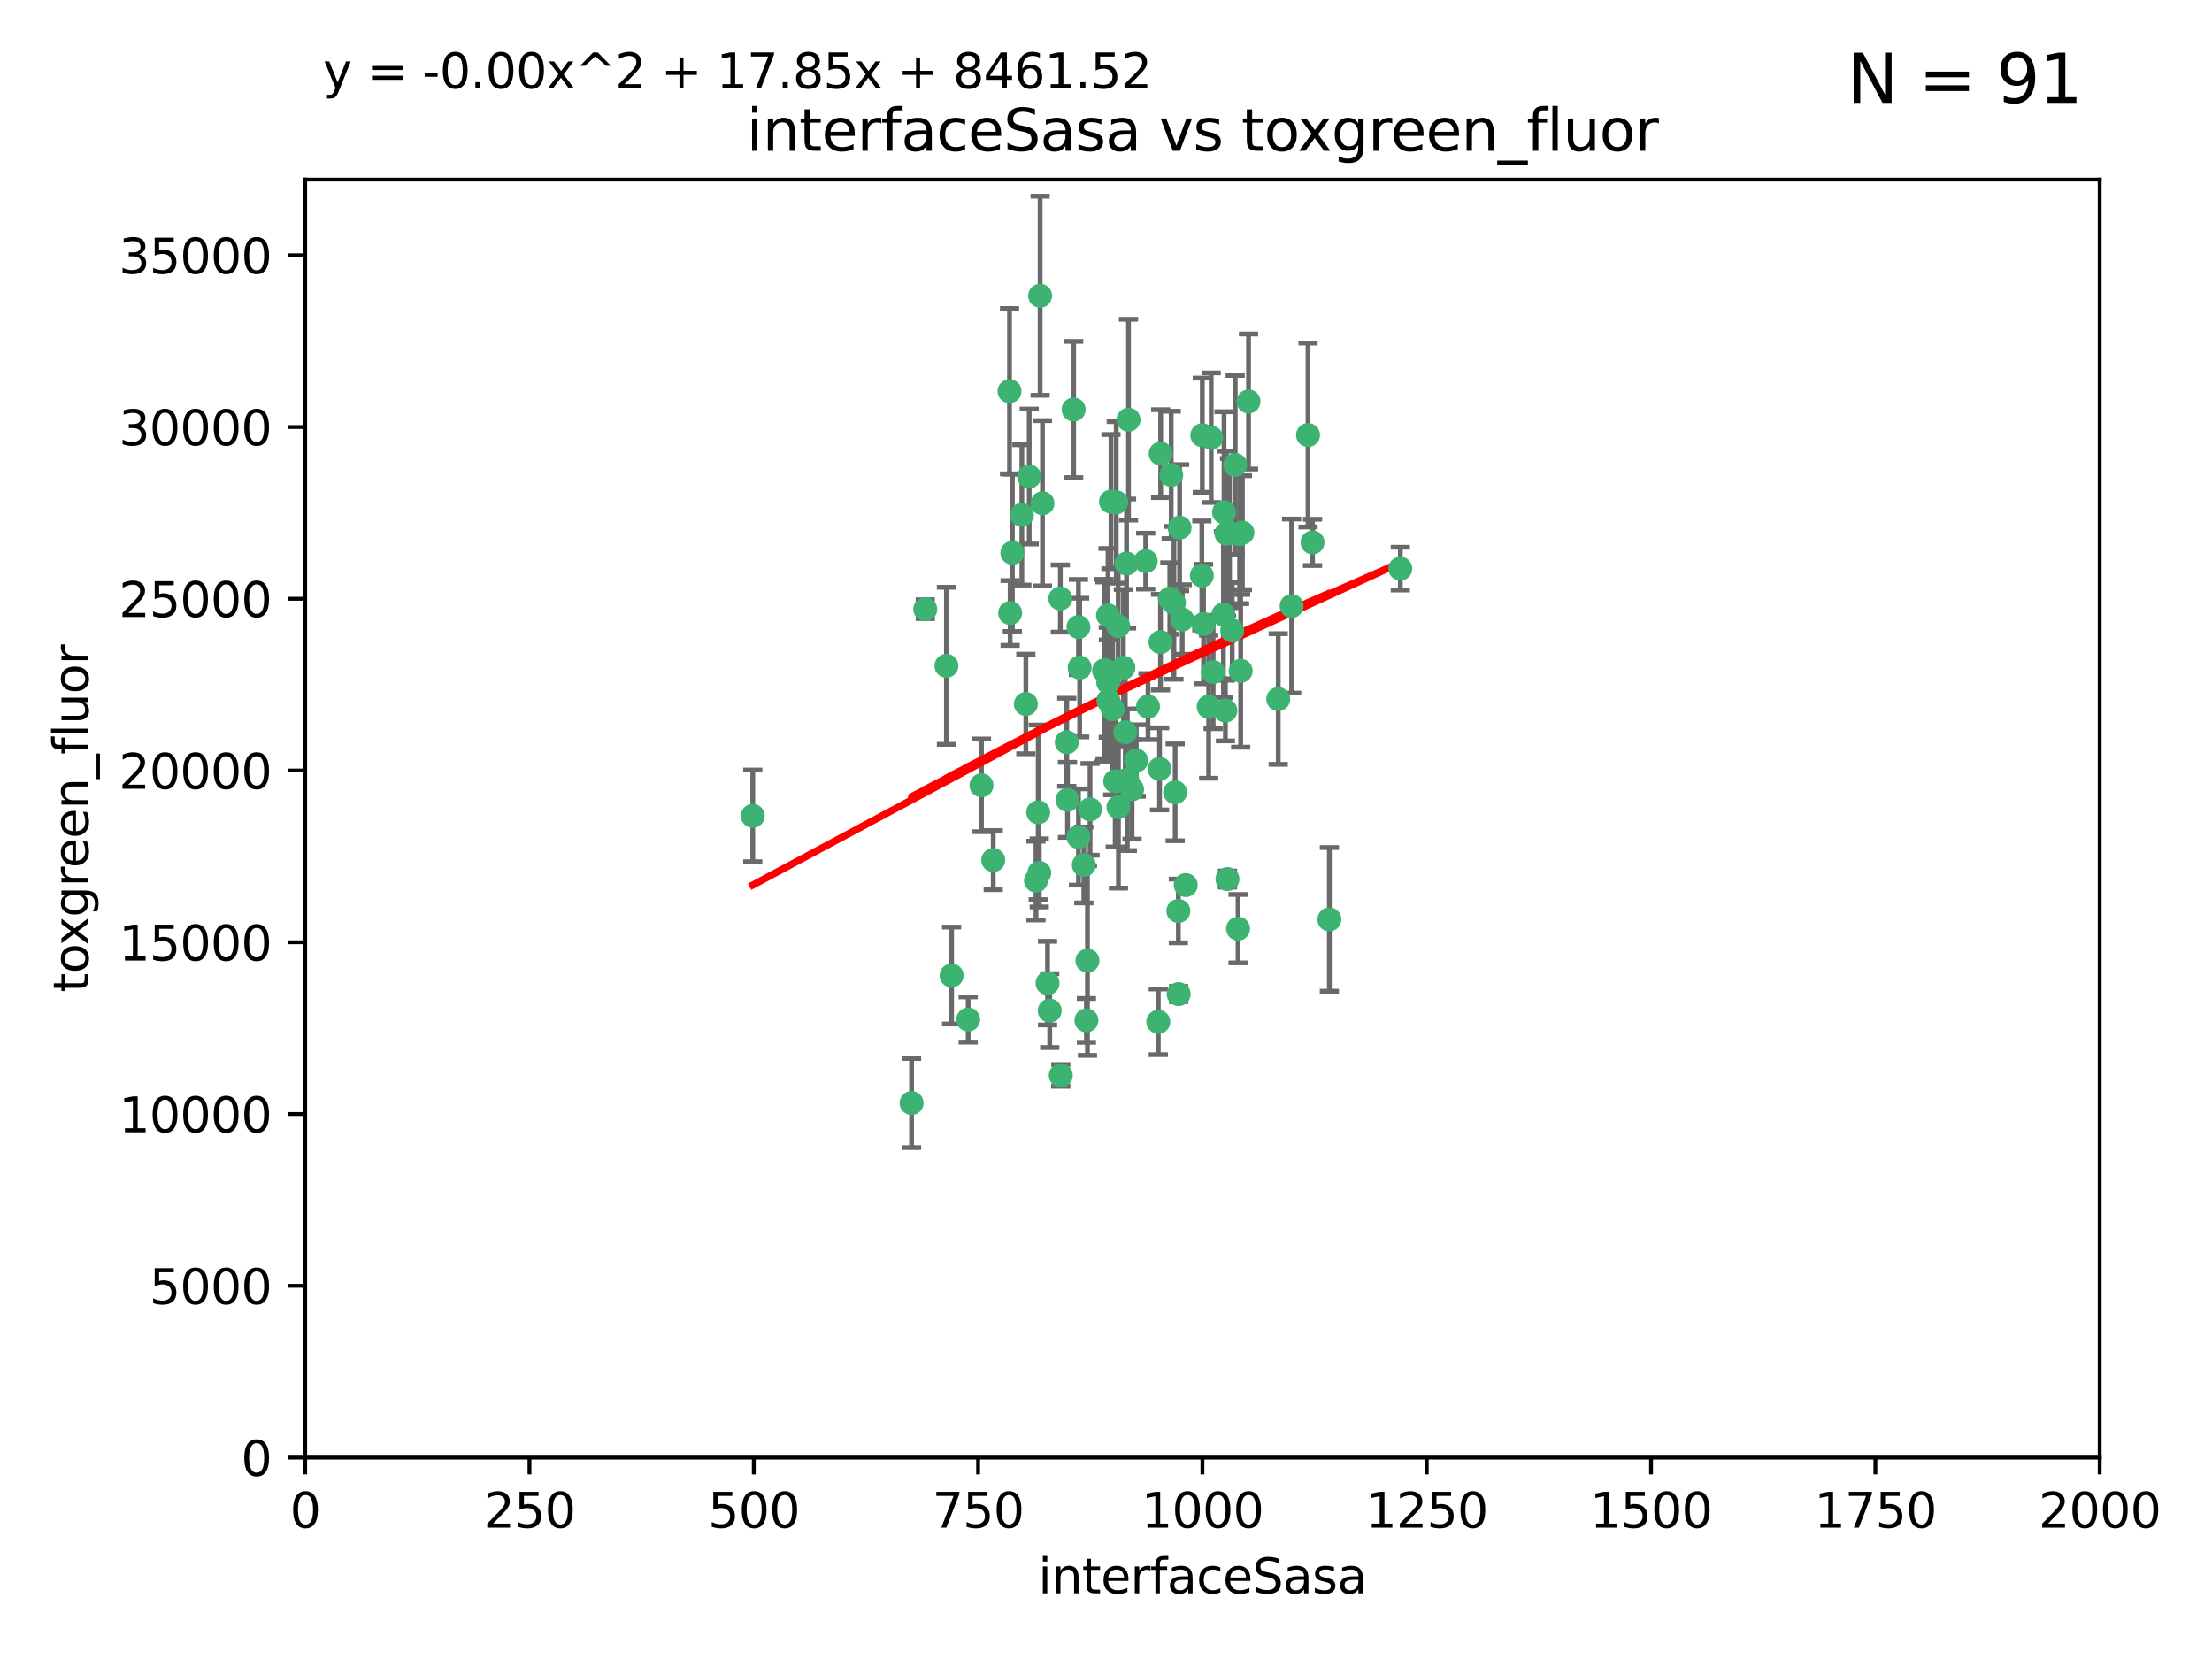 <?xml version="1.0" encoding="utf-8" standalone="no"?>
<!DOCTYPE svg PUBLIC "-//W3C//DTD SVG 1.1//EN"
  "http://www.w3.org/Graphics/SVG/1.1/DTD/svg11.dtd">
<svg xmlns:xlink="http://www.w3.org/1999/xlink" width="460.8pt" height="345.6pt" viewBox="0 0 460.8 345.6" xmlns="http://www.w3.org/2000/svg" version="1.1">
 <defs>
  <style type="text/css">*{stroke-linejoin: round; stroke-linecap: butt}</style>
 </defs>
 <g id="figure_1">
  <g id="patch_1">
   <path d="M 0 345.6 
L 460.8 345.6 
L 460.8 0 
L 0 0 
z
" style="fill: #ffffff"/>
  </g>
  <g id="axes_1">
   <g id="patch_2">
    <path d="M 63.571 303.64 
L 437.4 303.64 
L 437.4 37.411 
L 63.571 37.411 
z
" style="fill: #ffffff"/>
   </g>
   <g id="PathCollection_1">
    <defs>
     <path id="m6245743005" d="M 0 1.118 
C 0.297 1.118 0.581 1 0.791 0.791 
C 1 0.581 1.118 0.297 1.118 0 
C 1.118 -0.297 1 -0.581 0.791 -0.791 
C 0.581 -1 0.297 -1.118 0 -1.118 
C -0.297 -1.118 -0.581 -1 -0.791 -0.791 
C -1 -0.581 -1.118 -0.297 -1.118 0 
C -1.118 0.297 -1 0.581 -0.791 0.791 
C -0.581 1 -0.297 1.118 0 1.118 
z
" style="stroke: #3cb371"/>
    </defs>
    <g clip-path="url(#p4bf7b80aae)">
     <use xlink:href="#m6245743005" x="243.693" y="124.69" style="fill: #3cb371; stroke: #3cb371"/>
     <use xlink:href="#m6245743005" x="272.484" y="90.623" style="fill: #3cb371; stroke: #3cb371"/>
     <use xlink:href="#m6245743005" x="231.435" y="104.496" style="fill: #3cb371; stroke: #3cb371"/>
     <use xlink:href="#m6245743005" x="234.418" y="152.536" style="fill: #3cb371; stroke: #3cb371"/>
     <use xlink:href="#m6245743005" x="266.28" y="145.62" style="fill: #3cb371; stroke: #3cb371"/>
     <use xlink:href="#m6245743005" x="257.315" y="96.857" style="fill: #3cb371; stroke: #3cb371"/>
     <use xlink:href="#m6245743005" x="250.716" y="130.005" style="fill: #3cb371; stroke: #3cb371"/>
     <use xlink:href="#m6245743005" x="269.065" y="126.253" style="fill: #3cb371; stroke: #3cb371"/>
     <use xlink:href="#m6245743005" x="254.987" y="106.718" style="fill: #3cb371; stroke: #3cb371"/>
     <use xlink:href="#m6245743005" x="273.426" y="112.994" style="fill: #3cb371; stroke: #3cb371"/>
     <use xlink:href="#m6245743005" x="220.886" y="124.689" style="fill: #3cb371; stroke: #3cb371"/>
     <use xlink:href="#m6245743005" x="214.404" y="99.267" style="fill: #3cb371; stroke: #3cb371"/>
     <use xlink:href="#m6245743005" x="212.875" y="107.264" style="fill: #3cb371; stroke: #3cb371"/>
     <use xlink:href="#m6245743005" x="241.787" y="94.5" style="fill: #3cb371; stroke: #3cb371"/>
     <use xlink:href="#m6245743005" x="252.721" y="139.999" style="fill: #3cb371; stroke: #3cb371"/>
     <use xlink:href="#m6245743005" x="252.312" y="91.178" style="fill: #3cb371; stroke: #3cb371"/>
     <use xlink:href="#m6245743005" x="258.229" y="111.261" style="fill: #3cb371; stroke: #3cb371"/>
     <use xlink:href="#m6245743005" x="223.66" y="85.309" style="fill: #3cb371; stroke: #3cb371"/>
     <use xlink:href="#m6245743005" x="232.987" y="168.143" style="fill: #3cb371; stroke: #3cb371"/>
     <use xlink:href="#m6245743005" x="241.557" y="160.173" style="fill: #3cb371; stroke: #3cb371"/>
     <use xlink:href="#m6245743005" x="230.869" y="142.145" style="fill: #3cb371; stroke: #3cb371"/>
     <use xlink:href="#m6245743005" x="230.194" y="139.64" style="fill: #3cb371; stroke: #3cb371"/>
     <use xlink:href="#m6245743005" x="251.785" y="147.225" style="fill: #3cb371; stroke: #3cb371"/>
     <use xlink:href="#m6245743005" x="234.68" y="117.402" style="fill: #3cb371; stroke: #3cb371"/>
     <use xlink:href="#m6245743005" x="246.284" y="129.063" style="fill: #3cb371; stroke: #3cb371"/>
     <use xlink:href="#m6245743005" x="255.489" y="111.157" style="fill: #3cb371; stroke: #3cb371"/>
     <use xlink:href="#m6245743005" x="256.689" y="131.368" style="fill: #3cb371; stroke: #3cb371"/>
     <use xlink:href="#m6245743005" x="254.858" y="128.013" style="fill: #3cb371; stroke: #3cb371"/>
     <use xlink:href="#m6245743005" x="244.553" y="125.579" style="fill: #3cb371; stroke: #3cb371"/>
     <use xlink:href="#m6245743005" x="250.368" y="119.895" style="fill: #3cb371; stroke: #3cb371"/>
     <use xlink:href="#m6245743005" x="243.983" y="98.934" style="fill: #3cb371; stroke: #3cb371"/>
     <use xlink:href="#m6245743005" x="235.088" y="87.434" style="fill: #3cb371; stroke: #3cb371"/>
     <use xlink:href="#m6245743005" x="232.318" y="162.759" style="fill: #3cb371; stroke: #3cb371"/>
     <use xlink:href="#m6245743005" x="258.816" y="110.968" style="fill: #3cb371; stroke: #3cb371"/>
     <use xlink:href="#m6245743005" x="256.134" y="111.045" style="fill: #3cb371; stroke: #3cb371"/>
     <use xlink:href="#m6245743005" x="232.534" y="104.651" style="fill: #3cb371; stroke: #3cb371"/>
     <use xlink:href="#m6245743005" x="234.02" y="139.091" style="fill: #3cb371; stroke: #3cb371"/>
     <use xlink:href="#m6245743005" x="216.495" y="181.839" style="fill: #3cb371; stroke: #3cb371"/>
     <use xlink:href="#m6245743005" x="238.669" y="116.895" style="fill: #3cb371; stroke: #3cb371"/>
     <use xlink:href="#m6245743005" x="210.43" y="127.696" style="fill: #3cb371; stroke: #3cb371"/>
     <use xlink:href="#m6245743005" x="226.319" y="212.57" style="fill: #3cb371; stroke: #3cb371"/>
     <use xlink:href="#m6245743005" x="217.166" y="104.837" style="fill: #3cb371; stroke: #3cb371"/>
     <use xlink:href="#m6245743005" x="241.753" y="133.777" style="fill: #3cb371; stroke: #3cb371"/>
     <use xlink:href="#m6245743005" x="245.731" y="109.922" style="fill: #3cb371; stroke: #3cb371"/>
     <use xlink:href="#m6245743005" x="222.381" y="166.622" style="fill: #3cb371; stroke: #3cb371"/>
     <use xlink:href="#m6245743005" x="216.677" y="61.614" style="fill: #3cb371; stroke: #3cb371"/>
     <use xlink:href="#m6245743005" x="258.456" y="139.744" style="fill: #3cb371; stroke: #3cb371"/>
     <use xlink:href="#m6245743005" x="291.711" y="118.457" style="fill: #3cb371; stroke: #3cb371"/>
     <use xlink:href="#m6245743005" x="224.916" y="139.063" style="fill: #3cb371; stroke: #3cb371"/>
     <use xlink:href="#m6245743005" x="260.091" y="83.639" style="fill: #3cb371; stroke: #3cb371"/>
     <use xlink:href="#m6245743005" x="250.465" y="90.667" style="fill: #3cb371; stroke: #3cb371"/>
     <use xlink:href="#m6245743005" x="204.462" y="163.599" style="fill: #3cb371; stroke: #3cb371"/>
     <use xlink:href="#m6245743005" x="218.677" y="210.534" style="fill: #3cb371; stroke: #3cb371"/>
     <use xlink:href="#m6245743005" x="201.688" y="212.385" style="fill: #3cb371; stroke: #3cb371"/>
     <use xlink:href="#m6245743005" x="241.295" y="212.869" style="fill: #3cb371; stroke: #3cb371"/>
     <use xlink:href="#m6245743005" x="231.802" y="147.727" style="fill: #3cb371; stroke: #3cb371"/>
     <use xlink:href="#m6245743005" x="192.753" y="126.902" style="fill: #3cb371; stroke: #3cb371"/>
     <use xlink:href="#m6245743005" x="222.228" y="154.63" style="fill: #3cb371; stroke: #3cb371"/>
     <use xlink:href="#m6245743005" x="230.822" y="128.187" style="fill: #3cb371; stroke: #3cb371"/>
     <use xlink:href="#m6245743005" x="210.301" y="81.492" style="fill: #3cb371; stroke: #3cb371"/>
     <use xlink:href="#m6245743005" x="224.662" y="174.36" style="fill: #3cb371; stroke: #3cb371"/>
     <use xlink:href="#m6245743005" x="236.699" y="158.432" style="fill: #3cb371; stroke: #3cb371"/>
     <use xlink:href="#m6245743005" x="255.273" y="148.029" style="fill: #3cb371; stroke: #3cb371"/>
     <use xlink:href="#m6245743005" x="230.901" y="145.94" style="fill: #3cb371; stroke: #3cb371"/>
     <use xlink:href="#m6245743005" x="213.706" y="146.651" style="fill: #3cb371; stroke: #3cb371"/>
     <use xlink:href="#m6245743005" x="245.473" y="189.768" style="fill: #3cb371; stroke: #3cb371"/>
     <use xlink:href="#m6245743005" x="206.91" y="179.173" style="fill: #3cb371; stroke: #3cb371"/>
     <use xlink:href="#m6245743005" x="218.219" y="204.805" style="fill: #3cb371; stroke: #3cb371"/>
     <use xlink:href="#m6245743005" x="226.534" y="200.119" style="fill: #3cb371; stroke: #3cb371"/>
     <use xlink:href="#m6245743005" x="215.811" y="183.443" style="fill: #3cb371; stroke: #3cb371"/>
     <use xlink:href="#m6245743005" x="224.662" y="130.623" style="fill: #3cb371; stroke: #3cb371"/>
     <use xlink:href="#m6245743005" x="239.146" y="147.201" style="fill: #3cb371; stroke: #3cb371"/>
     <use xlink:href="#m6245743005" x="244.803" y="165.057" style="fill: #3cb371; stroke: #3cb371"/>
     <use xlink:href="#m6245743005" x="216.278" y="169.223" style="fill: #3cb371; stroke: #3cb371"/>
     <use xlink:href="#m6245743005" x="245.536" y="207.089" style="fill: #3cb371; stroke: #3cb371"/>
     <use xlink:href="#m6245743005" x="220.981" y="224.032" style="fill: #3cb371; stroke: #3cb371"/>
     <use xlink:href="#m6245743005" x="198.237" y="203.222" style="fill: #3cb371; stroke: #3cb371"/>
     <use xlink:href="#m6245743005" x="235.826" y="164.427" style="fill: #3cb371; stroke: #3cb371"/>
     <use xlink:href="#m6245743005" x="276.932" y="191.526" style="fill: #3cb371; stroke: #3cb371"/>
     <use xlink:href="#m6245743005" x="257.91" y="193.465" style="fill: #3cb371; stroke: #3cb371"/>
     <use xlink:href="#m6245743005" x="247.005" y="184.376" style="fill: #3cb371; stroke: #3cb371"/>
     <use xlink:href="#m6245743005" x="229.998" y="139.694" style="fill: #3cb371; stroke: #3cb371"/>
     <use xlink:href="#m6245743005" x="189.899" y="229.784" style="fill: #3cb371; stroke: #3cb371"/>
     <use xlink:href="#m6245743005" x="227.078" y="168.609" style="fill: #3cb371; stroke: #3cb371"/>
     <use xlink:href="#m6245743005" x="255.701" y="183.129" style="fill: #3cb371; stroke: #3cb371"/>
     <use xlink:href="#m6245743005" x="232.938" y="130.423" style="fill: #3cb371; stroke: #3cb371"/>
     <use xlink:href="#m6245743005" x="234.846" y="162.431" style="fill: #3cb371; stroke: #3cb371"/>
     <use xlink:href="#m6245743005" x="210.895" y="115.163" style="fill: #3cb371; stroke: #3cb371"/>
     <use xlink:href="#m6245743005" x="197.163" y="138.702" style="fill: #3cb371; stroke: #3cb371"/>
     <use xlink:href="#m6245743005" x="225.785" y="180.193" style="fill: #3cb371; stroke: #3cb371"/>
     <use xlink:href="#m6245743005" x="156.817" y="169.96" style="fill: #3cb371; stroke: #3cb371"/>
    </g>
   </g>
   <g id="matplotlib.axis_1">
    <g id="xtick_1">
     <g id="line2d_1">
      <defs>
       <path id="m8176c3bd63" d="M 0 0 
L 0 3.5 
" style="stroke: #000000; stroke-width: 0.8"/>
      </defs>
      <g>
       <use xlink:href="#m8176c3bd63" x="63.571" y="303.64" style="stroke: #000000; stroke-width: 0.8"/>
      </g>
     </g>
     <g id="text_1">
      <!-- 0 -->
      <g transform="translate(60.39 318.238)scale(0.1 -0.1)">
       <defs>
        <path id="DejaVuSans-30" d="M 2034 4250 
Q 1547 4250 1301 3770 
Q 1056 3291 1056 2328 
Q 1056 1369 1301 889 
Q 1547 409 2034 409 
Q 2525 409 2770 889 
Q 3016 1369 3016 2328 
Q 3016 3291 2770 3770 
Q 2525 4250 2034 4250 
z
M 2034 4750 
Q 2819 4750 3233 4129 
Q 3647 3509 3647 2328 
Q 3647 1150 3233 529 
Q 2819 -91 2034 -91 
Q 1250 -91 836 529 
Q 422 1150 422 2328 
Q 422 3509 836 4129 
Q 1250 4750 2034 4750 
z
" transform="scale(0.016)"/>
       </defs>
       <use xlink:href="#DejaVuSans-30"/>
      </g>
     </g>
    </g>
    <g id="xtick_2">
     <g id="line2d_2">
      <g>
       <use xlink:href="#m8176c3bd63" x="110.3" y="303.64" style="stroke: #000000; stroke-width: 0.8"/>
      </g>
     </g>
     <g id="text_2">
      <!-- 250 -->
      <g transform="translate(100.756 318.238)scale(0.1 -0.1)">
       <defs>
        <path id="DejaVuSans-32" d="M 1228 531 
L 3431 531 
L 3431 0 
L 469 0 
L 469 531 
Q 828 903 1448 1529 
Q 2069 2156 2228 2338 
Q 2531 2678 2651 2914 
Q 2772 3150 2772 3378 
Q 2772 3750 2511 3984 
Q 2250 4219 1831 4219 
Q 1534 4219 1204 4116 
Q 875 4013 500 3803 
L 500 4441 
Q 881 4594 1212 4672 
Q 1544 4750 1819 4750 
Q 2544 4750 2975 4387 
Q 3406 4025 3406 3419 
Q 3406 3131 3298 2873 
Q 3191 2616 2906 2266 
Q 2828 2175 2409 1742 
Q 1991 1309 1228 531 
z
" transform="scale(0.016)"/>
        <path id="DejaVuSans-35" d="M 691 4666 
L 3169 4666 
L 3169 4134 
L 1269 4134 
L 1269 2991 
Q 1406 3038 1543 3061 
Q 1681 3084 1819 3084 
Q 2600 3084 3056 2656 
Q 3513 2228 3513 1497 
Q 3513 744 3044 326 
Q 2575 -91 1722 -91 
Q 1428 -91 1123 -41 
Q 819 9 494 109 
L 494 744 
Q 775 591 1075 516 
Q 1375 441 1709 441 
Q 2250 441 2565 725 
Q 2881 1009 2881 1497 
Q 2881 1984 2565 2268 
Q 2250 2553 1709 2553 
Q 1456 2553 1204 2497 
Q 953 2441 691 2322 
L 691 4666 
z
" transform="scale(0.016)"/>
       </defs>
       <use xlink:href="#DejaVuSans-32"/>
       <use xlink:href="#DejaVuSans-35" x="63.623"/>
       <use xlink:href="#DejaVuSans-30" x="127.246"/>
      </g>
     </g>
    </g>
    <g id="xtick_3">
     <g id="line2d_3">
      <g>
       <use xlink:href="#m8176c3bd63" x="157.028" y="303.64" style="stroke: #000000; stroke-width: 0.8"/>
      </g>
     </g>
     <g id="text_3">
      <!-- 500 -->
      <g transform="translate(147.485 318.238)scale(0.1 -0.1)">
       <use xlink:href="#DejaVuSans-35"/>
       <use xlink:href="#DejaVuSans-30" x="63.623"/>
       <use xlink:href="#DejaVuSans-30" x="127.246"/>
      </g>
     </g>
    </g>
    <g id="xtick_4">
     <g id="line2d_4">
      <g>
       <use xlink:href="#m8176c3bd63" x="203.757" y="303.64" style="stroke: #000000; stroke-width: 0.8"/>
      </g>
     </g>
     <g id="text_4">
      <!-- 750 -->
      <g transform="translate(194.213 318.238)scale(0.1 -0.1)">
       <defs>
        <path id="DejaVuSans-37" d="M 525 4666 
L 3525 4666 
L 3525 4397 
L 1831 0 
L 1172 0 
L 2766 4134 
L 525 4134 
L 525 4666 
z
" transform="scale(0.016)"/>
       </defs>
       <use xlink:href="#DejaVuSans-37"/>
       <use xlink:href="#DejaVuSans-35" x="63.623"/>
       <use xlink:href="#DejaVuSans-30" x="127.246"/>
      </g>
     </g>
    </g>
    <g id="xtick_5">
     <g id="line2d_5">
      <g>
       <use xlink:href="#m8176c3bd63" x="250.486" y="303.64" style="stroke: #000000; stroke-width: 0.8"/>
      </g>
     </g>
     <g id="text_5">
      <!-- 1000 -->
      <g transform="translate(237.761 318.238)scale(0.1 -0.1)">
       <defs>
        <path id="DejaVuSans-31" d="M 794 531 
L 1825 531 
L 1825 4091 
L 703 3866 
L 703 4441 
L 1819 4666 
L 2450 4666 
L 2450 531 
L 3481 531 
L 3481 0 
L 794 0 
L 794 531 
z
" transform="scale(0.016)"/>
       </defs>
       <use xlink:href="#DejaVuSans-31"/>
       <use xlink:href="#DejaVuSans-30" x="63.623"/>
       <use xlink:href="#DejaVuSans-30" x="127.246"/>
       <use xlink:href="#DejaVuSans-30" x="190.869"/>
      </g>
     </g>
    </g>
    <g id="xtick_6">
     <g id="line2d_6">
      <g>
       <use xlink:href="#m8176c3bd63" x="297.214" y="303.64" style="stroke: #000000; stroke-width: 0.8"/>
      </g>
     </g>
     <g id="text_6">
      <!-- 1250 -->
      <g transform="translate(284.489 318.238)scale(0.1 -0.1)">
       <use xlink:href="#DejaVuSans-31"/>
       <use xlink:href="#DejaVuSans-32" x="63.623"/>
       <use xlink:href="#DejaVuSans-35" x="127.246"/>
       <use xlink:href="#DejaVuSans-30" x="190.869"/>
      </g>
     </g>
    </g>
    <g id="xtick_7">
     <g id="line2d_7">
      <g>
       <use xlink:href="#m8176c3bd63" x="343.943" y="303.64" style="stroke: #000000; stroke-width: 0.8"/>
      </g>
     </g>
     <g id="text_7">
      <!-- 1500 -->
      <g transform="translate(331.218 318.238)scale(0.1 -0.1)">
       <use xlink:href="#DejaVuSans-31"/>
       <use xlink:href="#DejaVuSans-35" x="63.623"/>
       <use xlink:href="#DejaVuSans-30" x="127.246"/>
       <use xlink:href="#DejaVuSans-30" x="190.869"/>
      </g>
     </g>
    </g>
    <g id="xtick_8">
     <g id="line2d_8">
      <g>
       <use xlink:href="#m8176c3bd63" x="390.671" y="303.64" style="stroke: #000000; stroke-width: 0.8"/>
      </g>
     </g>
     <g id="text_8">
      <!-- 1750 -->
      <g transform="translate(377.946 318.238)scale(0.1 -0.1)">
       <use xlink:href="#DejaVuSans-31"/>
       <use xlink:href="#DejaVuSans-37" x="63.623"/>
       <use xlink:href="#DejaVuSans-35" x="127.246"/>
       <use xlink:href="#DejaVuSans-30" x="190.869"/>
      </g>
     </g>
    </g>
    <g id="xtick_9">
     <g id="line2d_9">
      <g>
       <use xlink:href="#m8176c3bd63" x="437.4" y="303.64" style="stroke: #000000; stroke-width: 0.8"/>
      </g>
     </g>
     <g id="text_9">
      <!-- 2000 -->
      <g transform="translate(424.675 318.238)scale(0.1 -0.1)">
       <use xlink:href="#DejaVuSans-32"/>
       <use xlink:href="#DejaVuSans-30" x="63.623"/>
       <use xlink:href="#DejaVuSans-30" x="127.246"/>
       <use xlink:href="#DejaVuSans-30" x="190.869"/>
      </g>
     </g>
    </g>
    <g id="text_10">
     <!-- interfaceSasa -->
     <g transform="translate(216.279 331.917)scale(0.1 -0.1)">
      <defs>
       <path id="DejaVuSans-69" d="M 603 3500 
L 1178 3500 
L 1178 0 
L 603 0 
L 603 3500 
z
M 603 4863 
L 1178 4863 
L 1178 4134 
L 603 4134 
L 603 4863 
z
" transform="scale(0.016)"/>
       <path id="DejaVuSans-6e" d="M 3513 2113 
L 3513 0 
L 2938 0 
L 2938 2094 
Q 2938 2591 2744 2837 
Q 2550 3084 2163 3084 
Q 1697 3084 1428 2787 
Q 1159 2491 1159 1978 
L 1159 0 
L 581 0 
L 581 3500 
L 1159 3500 
L 1159 2956 
Q 1366 3272 1645 3428 
Q 1925 3584 2291 3584 
Q 2894 3584 3203 3211 
Q 3513 2838 3513 2113 
z
" transform="scale(0.016)"/>
       <path id="DejaVuSans-74" d="M 1172 4494 
L 1172 3500 
L 2356 3500 
L 2356 3053 
L 1172 3053 
L 1172 1153 
Q 1172 725 1289 603 
Q 1406 481 1766 481 
L 2356 481 
L 2356 0 
L 1766 0 
Q 1100 0 847 248 
Q 594 497 594 1153 
L 594 3053 
L 172 3053 
L 172 3500 
L 594 3500 
L 594 4494 
L 1172 4494 
z
" transform="scale(0.016)"/>
       <path id="DejaVuSans-65" d="M 3597 1894 
L 3597 1613 
L 953 1613 
Q 991 1019 1311 708 
Q 1631 397 2203 397 
Q 2534 397 2845 478 
Q 3156 559 3463 722 
L 3463 178 
Q 3153 47 2828 -22 
Q 2503 -91 2169 -91 
Q 1331 -91 842 396 
Q 353 884 353 1716 
Q 353 2575 817 3079 
Q 1281 3584 2069 3584 
Q 2775 3584 3186 3129 
Q 3597 2675 3597 1894 
z
M 3022 2063 
Q 3016 2534 2758 2815 
Q 2500 3097 2075 3097 
Q 1594 3097 1305 2825 
Q 1016 2553 972 2059 
L 3022 2063 
z
" transform="scale(0.016)"/>
       <path id="DejaVuSans-72" d="M 2631 2963 
Q 2534 3019 2420 3045 
Q 2306 3072 2169 3072 
Q 1681 3072 1420 2755 
Q 1159 2438 1159 1844 
L 1159 0 
L 581 0 
L 581 3500 
L 1159 3500 
L 1159 2956 
Q 1341 3275 1631 3429 
Q 1922 3584 2338 3584 
Q 2397 3584 2469 3576 
Q 2541 3569 2628 3553 
L 2631 2963 
z
" transform="scale(0.016)"/>
       <path id="DejaVuSans-66" d="M 2375 4863 
L 2375 4384 
L 1825 4384 
Q 1516 4384 1395 4259 
Q 1275 4134 1275 3809 
L 1275 3500 
L 2222 3500 
L 2222 3053 
L 1275 3053 
L 1275 0 
L 697 0 
L 697 3053 
L 147 3053 
L 147 3500 
L 697 3500 
L 697 3744 
Q 697 4328 969 4595 
Q 1241 4863 1831 4863 
L 2375 4863 
z
" transform="scale(0.016)"/>
       <path id="DejaVuSans-61" d="M 2194 1759 
Q 1497 1759 1228 1600 
Q 959 1441 959 1056 
Q 959 750 1161 570 
Q 1363 391 1709 391 
Q 2188 391 2477 730 
Q 2766 1069 2766 1631 
L 2766 1759 
L 2194 1759 
z
M 3341 1997 
L 3341 0 
L 2766 0 
L 2766 531 
Q 2569 213 2275 61 
Q 1981 -91 1556 -91 
Q 1019 -91 701 211 
Q 384 513 384 1019 
Q 384 1609 779 1909 
Q 1175 2209 1959 2209 
L 2766 2209 
L 2766 2266 
Q 2766 2663 2505 2880 
Q 2244 3097 1772 3097 
Q 1472 3097 1187 3025 
Q 903 2953 641 2809 
L 641 3341 
Q 956 3463 1253 3523 
Q 1550 3584 1831 3584 
Q 2591 3584 2966 3190 
Q 3341 2797 3341 1997 
z
" transform="scale(0.016)"/>
       <path id="DejaVuSans-63" d="M 3122 3366 
L 3122 2828 
Q 2878 2963 2633 3030 
Q 2388 3097 2138 3097 
Q 1578 3097 1268 2742 
Q 959 2388 959 1747 
Q 959 1106 1268 751 
Q 1578 397 2138 397 
Q 2388 397 2633 464 
Q 2878 531 3122 666 
L 3122 134 
Q 2881 22 2623 -34 
Q 2366 -91 2075 -91 
Q 1284 -91 818 406 
Q 353 903 353 1747 
Q 353 2603 823 3093 
Q 1294 3584 2113 3584 
Q 2378 3584 2631 3529 
Q 2884 3475 3122 3366 
z
" transform="scale(0.016)"/>
       <path id="DejaVuSans-53" d="M 3425 4513 
L 3425 3897 
Q 3066 4069 2747 4153 
Q 2428 4238 2131 4238 
Q 1616 4238 1336 4038 
Q 1056 3838 1056 3469 
Q 1056 3159 1242 3001 
Q 1428 2844 1947 2747 
L 2328 2669 
Q 3034 2534 3370 2195 
Q 3706 1856 3706 1288 
Q 3706 609 3251 259 
Q 2797 -91 1919 -91 
Q 1588 -91 1214 -16 
Q 841 59 441 206 
L 441 856 
Q 825 641 1194 531 
Q 1563 422 1919 422 
Q 2459 422 2753 634 
Q 3047 847 3047 1241 
Q 3047 1584 2836 1778 
Q 2625 1972 2144 2069 
L 1759 2144 
Q 1053 2284 737 2584 
Q 422 2884 422 3419 
Q 422 4038 858 4394 
Q 1294 4750 2059 4750 
Q 2388 4750 2728 4690 
Q 3069 4631 3425 4513 
z
" transform="scale(0.016)"/>
       <path id="DejaVuSans-73" d="M 2834 3397 
L 2834 2853 
Q 2591 2978 2328 3040 
Q 2066 3103 1784 3103 
Q 1356 3103 1142 2972 
Q 928 2841 928 2578 
Q 928 2378 1081 2264 
Q 1234 2150 1697 2047 
L 1894 2003 
Q 2506 1872 2764 1633 
Q 3022 1394 3022 966 
Q 3022 478 2636 193 
Q 2250 -91 1575 -91 
Q 1294 -91 989 -36 
Q 684 19 347 128 
L 347 722 
Q 666 556 975 473 
Q 1284 391 1588 391 
Q 1994 391 2212 530 
Q 2431 669 2431 922 
Q 2431 1156 2273 1281 
Q 2116 1406 1581 1522 
L 1381 1569 
Q 847 1681 609 1914 
Q 372 2147 372 2553 
Q 372 3047 722 3315 
Q 1072 3584 1716 3584 
Q 2034 3584 2315 3537 
Q 2597 3491 2834 3397 
z
" transform="scale(0.016)"/>
      </defs>
      <use xlink:href="#DejaVuSans-69"/>
      <use xlink:href="#DejaVuSans-6e" x="27.783"/>
      <use xlink:href="#DejaVuSans-74" x="91.162"/>
      <use xlink:href="#DejaVuSans-65" x="130.371"/>
      <use xlink:href="#DejaVuSans-72" x="191.895"/>
      <use xlink:href="#DejaVuSans-66" x="233.008"/>
      <use xlink:href="#DejaVuSans-61" x="268.213"/>
      <use xlink:href="#DejaVuSans-63" x="329.492"/>
      <use xlink:href="#DejaVuSans-65" x="384.473"/>
      <use xlink:href="#DejaVuSans-53" x="445.996"/>
      <use xlink:href="#DejaVuSans-61" x="509.473"/>
      <use xlink:href="#DejaVuSans-73" x="570.752"/>
      <use xlink:href="#DejaVuSans-61" x="622.852"/>
     </g>
    </g>
   </g>
   <g id="matplotlib.axis_2">
    <g id="ytick_1">
     <g id="line2d_10">
      <defs>
       <path id="m71ca629b94" d="M 0 0 
L -3.5 0 
" style="stroke: #000000; stroke-width: 0.8"/>
      </defs>
      <g>
       <use xlink:href="#m71ca629b94" x="63.571" y="303.64" style="stroke: #000000; stroke-width: 0.8"/>
      </g>
     </g>
     <g id="text_11">
      <!-- 0 -->
      <g transform="translate(50.209 307.439)scale(0.1 -0.1)">
       <use xlink:href="#DejaVuSans-30"/>
      </g>
     </g>
    </g>
    <g id="ytick_2">
     <g id="line2d_11">
      <g>
       <use xlink:href="#m71ca629b94" x="63.571" y="267.859" style="stroke: #000000; stroke-width: 0.8"/>
      </g>
     </g>
     <g id="text_12">
      <!-- 5000 -->
      <g transform="translate(31.121 271.658)scale(0.1 -0.1)">
       <use xlink:href="#DejaVuSans-35"/>
       <use xlink:href="#DejaVuSans-30" x="63.623"/>
       <use xlink:href="#DejaVuSans-30" x="127.246"/>
       <use xlink:href="#DejaVuSans-30" x="190.869"/>
      </g>
     </g>
    </g>
    <g id="ytick_3">
     <g id="line2d_12">
      <g>
       <use xlink:href="#m71ca629b94" x="63.571" y="232.078" style="stroke: #000000; stroke-width: 0.8"/>
      </g>
     </g>
     <g id="text_13">
      <!-- 10000 -->
      <g transform="translate(24.759 235.878)scale(0.1 -0.1)">
       <use xlink:href="#DejaVuSans-31"/>
       <use xlink:href="#DejaVuSans-30" x="63.623"/>
       <use xlink:href="#DejaVuSans-30" x="127.246"/>
       <use xlink:href="#DejaVuSans-30" x="190.869"/>
       <use xlink:href="#DejaVuSans-30" x="254.492"/>
      </g>
     </g>
    </g>
    <g id="ytick_4">
     <g id="line2d_13">
      <g>
       <use xlink:href="#m71ca629b94" x="63.571" y="196.298" style="stroke: #000000; stroke-width: 0.8"/>
      </g>
     </g>
     <g id="text_14">
      <!-- 15000 -->
      <g transform="translate(24.759 200.097)scale(0.1 -0.1)">
       <use xlink:href="#DejaVuSans-31"/>
       <use xlink:href="#DejaVuSans-35" x="63.623"/>
       <use xlink:href="#DejaVuSans-30" x="127.246"/>
       <use xlink:href="#DejaVuSans-30" x="190.869"/>
       <use xlink:href="#DejaVuSans-30" x="254.492"/>
      </g>
     </g>
    </g>
    <g id="ytick_5">
     <g id="line2d_14">
      <g>
       <use xlink:href="#m71ca629b94" x="63.571" y="160.517" style="stroke: #000000; stroke-width: 0.8"/>
      </g>
     </g>
     <g id="text_15">
      <!-- 20000 -->
      <g transform="translate(24.759 164.316)scale(0.1 -0.1)">
       <use xlink:href="#DejaVuSans-32"/>
       <use xlink:href="#DejaVuSans-30" x="63.623"/>
       <use xlink:href="#DejaVuSans-30" x="127.246"/>
       <use xlink:href="#DejaVuSans-30" x="190.869"/>
       <use xlink:href="#DejaVuSans-30" x="254.492"/>
      </g>
     </g>
    </g>
    <g id="ytick_6">
     <g id="line2d_15">
      <g>
       <use xlink:href="#m71ca629b94" x="63.571" y="124.736" style="stroke: #000000; stroke-width: 0.8"/>
      </g>
     </g>
     <g id="text_16">
      <!-- 25000 -->
      <g transform="translate(24.759 128.535)scale(0.1 -0.1)">
       <use xlink:href="#DejaVuSans-32"/>
       <use xlink:href="#DejaVuSans-35" x="63.623"/>
       <use xlink:href="#DejaVuSans-30" x="127.246"/>
       <use xlink:href="#DejaVuSans-30" x="190.869"/>
       <use xlink:href="#DejaVuSans-30" x="254.492"/>
      </g>
     </g>
    </g>
    <g id="ytick_7">
     <g id="line2d_16">
      <g>
       <use xlink:href="#m71ca629b94" x="63.571" y="88.955" style="stroke: #000000; stroke-width: 0.8"/>
      </g>
     </g>
     <g id="text_17">
      <!-- 30000 -->
      <g transform="translate(24.759 92.754)scale(0.1 -0.1)">
       <defs>
        <path id="DejaVuSans-33" d="M 2597 2516 
Q 3050 2419 3304 2112 
Q 3559 1806 3559 1356 
Q 3559 666 3084 287 
Q 2609 -91 1734 -91 
Q 1441 -91 1130 -33 
Q 819 25 488 141 
L 488 750 
Q 750 597 1062 519 
Q 1375 441 1716 441 
Q 2309 441 2620 675 
Q 2931 909 2931 1356 
Q 2931 1769 2642 2001 
Q 2353 2234 1838 2234 
L 1294 2234 
L 1294 2753 
L 1863 2753 
Q 2328 2753 2575 2939 
Q 2822 3125 2822 3475 
Q 2822 3834 2567 4026 
Q 2313 4219 1838 4219 
Q 1578 4219 1281 4162 
Q 984 4106 628 3988 
L 628 4550 
Q 988 4650 1302 4700 
Q 1616 4750 1894 4750 
Q 2613 4750 3031 4423 
Q 3450 4097 3450 3541 
Q 3450 3153 3228 2886 
Q 3006 2619 2597 2516 
z
" transform="scale(0.016)"/>
       </defs>
       <use xlink:href="#DejaVuSans-33"/>
       <use xlink:href="#DejaVuSans-30" x="63.623"/>
       <use xlink:href="#DejaVuSans-30" x="127.246"/>
       <use xlink:href="#DejaVuSans-30" x="190.869"/>
       <use xlink:href="#DejaVuSans-30" x="254.492"/>
      </g>
     </g>
    </g>
    <g id="ytick_8">
     <g id="line2d_17">
      <g>
       <use xlink:href="#m71ca629b94" x="63.571" y="53.174" style="stroke: #000000; stroke-width: 0.8"/>
      </g>
     </g>
     <g id="text_18">
      <!-- 35000 -->
      <g transform="translate(24.759 56.974)scale(0.1 -0.1)">
       <use xlink:href="#DejaVuSans-33"/>
       <use xlink:href="#DejaVuSans-35" x="63.623"/>
       <use xlink:href="#DejaVuSans-30" x="127.246"/>
       <use xlink:href="#DejaVuSans-30" x="190.869"/>
       <use xlink:href="#DejaVuSans-30" x="254.492"/>
      </g>
     </g>
    </g>
    <g id="text_19">
     <!-- toxgreen_fluor -->
     <g transform="translate(18.401 206.72)rotate(-90)scale(0.1 -0.1)">
      <defs>
       <path id="DejaVuSans-6f" d="M 1959 3097 
Q 1497 3097 1228 2736 
Q 959 2375 959 1747 
Q 959 1119 1226 758 
Q 1494 397 1959 397 
Q 2419 397 2687 759 
Q 2956 1122 2956 1747 
Q 2956 2369 2687 2733 
Q 2419 3097 1959 3097 
z
M 1959 3584 
Q 2709 3584 3137 3096 
Q 3566 2609 3566 1747 
Q 3566 888 3137 398 
Q 2709 -91 1959 -91 
Q 1206 -91 779 398 
Q 353 888 353 1747 
Q 353 2609 779 3096 
Q 1206 3584 1959 3584 
z
" transform="scale(0.016)"/>
       <path id="DejaVuSans-78" d="M 3513 3500 
L 2247 1797 
L 3578 0 
L 2900 0 
L 1881 1375 
L 863 0 
L 184 0 
L 1544 1831 
L 300 3500 
L 978 3500 
L 1906 2253 
L 2834 3500 
L 3513 3500 
z
" transform="scale(0.016)"/>
       <path id="DejaVuSans-67" d="M 2906 1791 
Q 2906 2416 2648 2759 
Q 2391 3103 1925 3103 
Q 1463 3103 1205 2759 
Q 947 2416 947 1791 
Q 947 1169 1205 825 
Q 1463 481 1925 481 
Q 2391 481 2648 825 
Q 2906 1169 2906 1791 
z
M 3481 434 
Q 3481 -459 3084 -895 
Q 2688 -1331 1869 -1331 
Q 1566 -1331 1297 -1286 
Q 1028 -1241 775 -1147 
L 775 -588 
Q 1028 -725 1275 -790 
Q 1522 -856 1778 -856 
Q 2344 -856 2625 -561 
Q 2906 -266 2906 331 
L 2906 616 
Q 2728 306 2450 153 
Q 2172 0 1784 0 
Q 1141 0 747 490 
Q 353 981 353 1791 
Q 353 2603 747 3093 
Q 1141 3584 1784 3584 
Q 2172 3584 2450 3431 
Q 2728 3278 2906 2969 
L 2906 3500 
L 3481 3500 
L 3481 434 
z
" transform="scale(0.016)"/>
       <path id="DejaVuSans-5f" d="M 3263 -1063 
L 3263 -1509 
L -63 -1509 
L -63 -1063 
L 3263 -1063 
z
" transform="scale(0.016)"/>
       <path id="DejaVuSans-6c" d="M 603 4863 
L 1178 4863 
L 1178 0 
L 603 0 
L 603 4863 
z
" transform="scale(0.016)"/>
       <path id="DejaVuSans-75" d="M 544 1381 
L 544 3500 
L 1119 3500 
L 1119 1403 
Q 1119 906 1312 657 
Q 1506 409 1894 409 
Q 2359 409 2629 706 
Q 2900 1003 2900 1516 
L 2900 3500 
L 3475 3500 
L 3475 0 
L 2900 0 
L 2900 538 
Q 2691 219 2414 64 
Q 2138 -91 1772 -91 
Q 1169 -91 856 284 
Q 544 659 544 1381 
z
M 1991 3584 
L 1991 3584 
z
" transform="scale(0.016)"/>
      </defs>
      <use xlink:href="#DejaVuSans-74"/>
      <use xlink:href="#DejaVuSans-6f" x="39.209"/>
      <use xlink:href="#DejaVuSans-78" x="97.266"/>
      <use xlink:href="#DejaVuSans-67" x="156.445"/>
      <use xlink:href="#DejaVuSans-72" x="219.922"/>
      <use xlink:href="#DejaVuSans-65" x="258.785"/>
      <use xlink:href="#DejaVuSans-65" x="320.309"/>
      <use xlink:href="#DejaVuSans-6e" x="381.832"/>
      <use xlink:href="#DejaVuSans-5f" x="445.211"/>
      <use xlink:href="#DejaVuSans-66" x="495.211"/>
      <use xlink:href="#DejaVuSans-6c" x="530.416"/>
      <use xlink:href="#DejaVuSans-75" x="558.199"/>
      <use xlink:href="#DejaVuSans-6f" x="621.578"/>
      <use xlink:href="#DejaVuSans-72" x="682.76"/>
     </g>
    </g>
   </g>
   <g id="LineCollection_1">
    <path d="M 243.693 132.143 
L 243.693 117.237 
" clip-path="url(#p4bf7b80aae)" style="fill: none; stroke: #696969"/>
    <path d="M 272.484 109.781 
L 272.484 71.466 
" clip-path="url(#p4bf7b80aae)" style="fill: none; stroke: #696969"/>
    <path d="M 231.435 118.477 
L 231.435 90.515 
" clip-path="url(#p4bf7b80aae)" style="fill: none; stroke: #696969"/>
    <path d="M 234.418 166.039 
L 234.418 139.033 
" clip-path="url(#p4bf7b80aae)" style="fill: none; stroke: #696969"/>
    <path d="M 266.28 159.229 
L 266.28 132.011 
" clip-path="url(#p4bf7b80aae)" style="fill: none; stroke: #696969"/>
    <path d="M 257.315 115.505 
L 257.315 78.209 
" clip-path="url(#p4bf7b80aae)" style="fill: none; stroke: #696969"/>
    <path d="M 250.716 142.442 
L 250.716 117.567 
" clip-path="url(#p4bf7b80aae)" style="fill: none; stroke: #696969"/>
    <path d="M 269.065 144.376 
L 269.065 108.13 
" clip-path="url(#p4bf7b80aae)" style="fill: none; stroke: #696969"/>
    <path d="M 254.987 127.664 
L 254.987 85.772 
" clip-path="url(#p4bf7b80aae)" style="fill: none; stroke: #696969"/>
    <path d="M 273.426 117.812 
L 273.426 108.176 
" clip-path="url(#p4bf7b80aae)" style="fill: none; stroke: #696969"/>
    <path d="M 220.886 131.683 
L 220.886 117.696 
" clip-path="url(#p4bf7b80aae)" style="fill: none; stroke: #696969"/>
    <path d="M 214.404 113.322 
L 214.404 85.213 
" clip-path="url(#p4bf7b80aae)" style="fill: none; stroke: #696969"/>
    <path d="M 212.875 121.88 
L 212.875 92.647 
" clip-path="url(#p4bf7b80aae)" style="fill: none; stroke: #696969"/>
    <path d="M 241.787 103.651 
L 241.787 85.348 
" clip-path="url(#p4bf7b80aae)" style="fill: none; stroke: #696969"/>
    <path d="M 252.721 151.798 
L 252.721 128.2 
" clip-path="url(#p4bf7b80aae)" style="fill: none; stroke: #696969"/>
    <path d="M 252.312 104.675 
L 252.312 77.682 
" clip-path="url(#p4bf7b80aae)" style="fill: none; stroke: #696969"/>
    <path d="M 258.229 125.753 
L 258.229 96.768 
" clip-path="url(#p4bf7b80aae)" style="fill: none; stroke: #696969"/>
    <path d="M 223.66 99.491 
L 223.66 71.128 
" clip-path="url(#p4bf7b80aae)" style="fill: none; stroke: #696969"/>
    <path d="M 232.987 185.006 
L 232.987 151.281 
" clip-path="url(#p4bf7b80aae)" style="fill: none; stroke: #696969"/>
    <path d="M 241.557 168.723 
L 241.557 151.623 
" clip-path="url(#p4bf7b80aae)" style="fill: none; stroke: #696969"/>
    <path d="M 230.869 153.587 
L 230.869 130.704 
" clip-path="url(#p4bf7b80aae)" style="fill: none; stroke: #696969"/>
    <path d="M 230.194 158.046 
L 230.194 121.234 
" clip-path="url(#p4bf7b80aae)" style="fill: none; stroke: #696969"/>
    <path d="M 251.785 162.121 
L 251.785 132.33 
" clip-path="url(#p4bf7b80aae)" style="fill: none; stroke: #696969"/>
    <path d="M 234.68 130.841 
L 234.68 103.963 
" clip-path="url(#p4bf7b80aae)" style="fill: none; stroke: #696969"/>
    <path d="M 246.284 136.31 
L 246.284 121.816 
" clip-path="url(#p4bf7b80aae)" style="fill: none; stroke: #696969"/>
    <path d="M 255.489 128.336 
L 255.489 93.979 
" clip-path="url(#p4bf7b80aae)" style="fill: none; stroke: #696969"/>
    <path d="M 256.689 141.39 
L 256.689 121.347 
" clip-path="url(#p4bf7b80aae)" style="fill: none; stroke: #696969"/>
    <path d="M 254.858 145.305 
L 254.858 110.721 
" clip-path="url(#p4bf7b80aae)" style="fill: none; stroke: #696969"/>
    <path d="M 244.553 141.497 
L 244.553 109.662 
" clip-path="url(#p4bf7b80aae)" style="fill: none; stroke: #696969"/>
    <path d="M 250.368 131.252 
L 250.368 108.538 
" clip-path="url(#p4bf7b80aae)" style="fill: none; stroke: #696969"/>
    <path d="M 243.983 112.206 
L 243.983 85.663 
" clip-path="url(#p4bf7b80aae)" style="fill: none; stroke: #696969"/>
    <path d="M 235.088 108.351 
L 235.088 66.517 
" clip-path="url(#p4bf7b80aae)" style="fill: none; stroke: #696969"/>
    <path d="M 232.318 176.439 
L 232.318 149.08 
" clip-path="url(#p4bf7b80aae)" style="fill: none; stroke: #696969"/>
    <path d="M 258.816 122.844 
L 258.816 99.093 
" clip-path="url(#p4bf7b80aae)" style="fill: none; stroke: #696969"/>
    <path d="M 256.134 126.588 
L 256.134 95.502 
" clip-path="url(#p4bf7b80aae)" style="fill: none; stroke: #696969"/>
    <path d="M 232.534 121.481 
L 232.534 87.821 
" clip-path="url(#p4bf7b80aae)" style="fill: none; stroke: #696969"/>
    <path d="M 234.02 155.38 
L 234.02 122.802 
" clip-path="url(#p4bf7b80aae)" style="fill: none; stroke: #696969"/>
    <path d="M 216.495 188.932 
L 216.495 174.746 
" clip-path="url(#p4bf7b80aae)" style="fill: none; stroke: #696969"/>
    <path d="M 238.669 122.714 
L 238.669 111.075 
" clip-path="url(#p4bf7b80aae)" style="fill: none; stroke: #696969"/>
    <path d="M 210.43 134.441 
L 210.43 120.951 
" clip-path="url(#p4bf7b80aae)" style="fill: none; stroke: #696969"/>
    <path d="M 226.319 217.139 
L 226.319 208.002 
" clip-path="url(#p4bf7b80aae)" style="fill: none; stroke: #696969"/>
    <path d="M 217.166 122.048 
L 217.166 87.626 
" clip-path="url(#p4bf7b80aae)" style="fill: none; stroke: #696969"/>
    <path d="M 241.753 143.733 
L 241.753 123.822 
" clip-path="url(#p4bf7b80aae)" style="fill: none; stroke: #696969"/>
    <path d="M 245.731 123.06 
L 245.731 96.783 
" clip-path="url(#p4bf7b80aae)" style="fill: none; stroke: #696969"/>
    <path d="M 222.381 174.434 
L 222.381 158.81 
" clip-path="url(#p4bf7b80aae)" style="fill: none; stroke: #696969"/>
    <path d="M 216.677 82.348 
L 216.677 40.879 
" clip-path="url(#p4bf7b80aae)" style="fill: none; stroke: #696969"/>
    <path d="M 258.456 155.653 
L 258.456 123.835 
" clip-path="url(#p4bf7b80aae)" style="fill: none; stroke: #696969"/>
    <path d="M 291.711 122.912 
L 291.711 114.001 
" clip-path="url(#p4bf7b80aae)" style="fill: none; stroke: #696969"/>
    <path d="M 224.916 153.504 
L 224.916 124.622 
" clip-path="url(#p4bf7b80aae)" style="fill: none; stroke: #696969"/>
    <path d="M 260.091 97.702 
L 260.091 69.575 
" clip-path="url(#p4bf7b80aae)" style="fill: none; stroke: #696969"/>
    <path d="M 250.465 102.568 
L 250.465 78.767 
" clip-path="url(#p4bf7b80aae)" style="fill: none; stroke: #696969"/>
    <path d="M 204.462 173.255 
L 204.462 153.942 
" clip-path="url(#p4bf7b80aae)" style="fill: none; stroke: #696969"/>
    <path d="M 218.677 218.223 
L 218.677 202.845 
" clip-path="url(#p4bf7b80aae)" style="fill: none; stroke: #696969"/>
    <path d="M 201.688 217.096 
L 201.688 207.674 
" clip-path="url(#p4bf7b80aae)" style="fill: none; stroke: #696969"/>
    <path d="M 241.295 219.717 
L 241.295 206.021 
" clip-path="url(#p4bf7b80aae)" style="fill: none; stroke: #696969"/>
    <path d="M 231.802 165.576 
L 231.802 129.878 
" clip-path="url(#p4bf7b80aae)" style="fill: none; stroke: #696969"/>
    <path d="M 192.753 128.865 
L 192.753 124.939 
" clip-path="url(#p4bf7b80aae)" style="fill: none; stroke: #696969"/>
    <path d="M 222.228 163.803 
L 222.228 145.457 
" clip-path="url(#p4bf7b80aae)" style="fill: none; stroke: #696969"/>
    <path d="M 230.822 142.109 
L 230.822 114.265 
" clip-path="url(#p4bf7b80aae)" style="fill: none; stroke: #696969"/>
    <path d="M 210.301 98.71 
L 210.301 64.274 
" clip-path="url(#p4bf7b80aae)" style="fill: none; stroke: #696969"/>
    <path d="M 224.662 184.389 
L 224.662 164.331 
" clip-path="url(#p4bf7b80aae)" style="fill: none; stroke: #696969"/>
    <path d="M 236.699 165.874 
L 236.699 150.99 
" clip-path="url(#p4bf7b80aae)" style="fill: none; stroke: #696969"/>
    <path d="M 255.273 154.342 
L 255.273 141.715 
" clip-path="url(#p4bf7b80aae)" style="fill: none; stroke: #696969"/>
    <path d="M 230.901 158.572 
L 230.901 133.308 
" clip-path="url(#p4bf7b80aae)" style="fill: none; stroke: #696969"/>
    <path d="M 213.706 157.023 
L 213.706 136.279 
" clip-path="url(#p4bf7b80aae)" style="fill: none; stroke: #696969"/>
    <path d="M 245.473 196.404 
L 245.473 183.133 
" clip-path="url(#p4bf7b80aae)" style="fill: none; stroke: #696969"/>
    <path d="M 206.91 185.329 
L 206.91 173.018 
" clip-path="url(#p4bf7b80aae)" style="fill: none; stroke: #696969"/>
    <path d="M 218.219 213.517 
L 218.219 196.093 
" clip-path="url(#p4bf7b80aae)" style="fill: none; stroke: #696969"/>
    <path d="M 226.534 219.869 
L 226.534 180.37 
" clip-path="url(#p4bf7b80aae)" style="fill: none; stroke: #696969"/>
    <path d="M 215.811 191.653 
L 215.811 175.233 
" clip-path="url(#p4bf7b80aae)" style="fill: none; stroke: #696969"/>
    <path d="M 224.662 140.536 
L 224.662 120.711 
" clip-path="url(#p4bf7b80aae)" style="fill: none; stroke: #696969"/>
    <path d="M 239.146 154.089 
L 239.146 140.313 
" clip-path="url(#p4bf7b80aae)" style="fill: none; stroke: #696969"/>
    <path d="M 244.803 175.144 
L 244.803 154.97 
" clip-path="url(#p4bf7b80aae)" style="fill: none; stroke: #696969"/>
    <path d="M 216.278 187.407 
L 216.278 151.039 
" clip-path="url(#p4bf7b80aae)" style="fill: none; stroke: #696969"/>
    <path d="M 245.536 208.689 
L 245.536 205.489 
" clip-path="url(#p4bf7b80aae)" style="fill: none; stroke: #696969"/>
    <path d="M 220.981 226.295 
L 220.981 221.768 
" clip-path="url(#p4bf7b80aae)" style="fill: none; stroke: #696969"/>
    <path d="M 198.237 213.318 
L 198.237 193.126 
" clip-path="url(#p4bf7b80aae)" style="fill: none; stroke: #696969"/>
    <path d="M 235.826 174.8 
L 235.826 154.054 
" clip-path="url(#p4bf7b80aae)" style="fill: none; stroke: #696969"/>
    <path d="M 276.932 206.489 
L 276.932 176.563 
" clip-path="url(#p4bf7b80aae)" style="fill: none; stroke: #696969"/>
    <path d="M 257.91 200.584 
L 257.91 186.345 
" clip-path="url(#p4bf7b80aae)" style="fill: none; stroke: #696969"/>
    <path d="M 247.005 185.043 
L 247.005 183.709 
" clip-path="url(#p4bf7b80aae)" style="fill: none; stroke: #696969"/>
    <path d="M 229.998 158.704 
L 229.998 120.683 
" clip-path="url(#p4bf7b80aae)" style="fill: none; stroke: #696969"/>
    <path d="M 189.899 239.07 
L 189.899 220.499 
" clip-path="url(#p4bf7b80aae)" style="fill: none; stroke: #696969"/>
    <path d="M 227.078 178.161 
L 227.078 159.056 
" clip-path="url(#p4bf7b80aae)" style="fill: none; stroke: #696969"/>
    <path d="M 255.701 184.803 
L 255.701 181.455 
" clip-path="url(#p4bf7b80aae)" style="fill: none; stroke: #696969"/>
    <path d="M 232.938 142.521 
L 232.938 118.325 
" clip-path="url(#p4bf7b80aae)" style="fill: none; stroke: #696969"/>
    <path d="M 234.846 177.183 
L 234.846 147.679 
" clip-path="url(#p4bf7b80aae)" style="fill: none; stroke: #696969"/>
    <path d="M 210.895 131.554 
L 210.895 98.772 
" clip-path="url(#p4bf7b80aae)" style="fill: none; stroke: #696969"/>
    <path d="M 197.163 155.064 
L 197.163 122.34 
" clip-path="url(#p4bf7b80aae)" style="fill: none; stroke: #696969"/>
    <path d="M 225.785 188.096 
L 225.785 172.291 
" clip-path="url(#p4bf7b80aae)" style="fill: none; stroke: #696969"/>
    <path d="M 156.817 179.51 
L 156.817 160.41 
" clip-path="url(#p4bf7b80aae)" style="fill: none; stroke: #696969"/>
   </g>
   <g id="line2d_18">
    <defs>
     <path id="m650dda2d3a" d="M 2 0 
L -2 -0 
" style="stroke: #696969"/>
    </defs>
    <g clip-path="url(#p4bf7b80aae)">
     <use xlink:href="#m650dda2d3a" x="243.693" y="132.143" style="fill: #696969; stroke: #696969"/>
     <use xlink:href="#m650dda2d3a" x="272.484" y="109.781" style="fill: #696969; stroke: #696969"/>
     <use xlink:href="#m650dda2d3a" x="231.435" y="118.477" style="fill: #696969; stroke: #696969"/>
     <use xlink:href="#m650dda2d3a" x="234.418" y="166.039" style="fill: #696969; stroke: #696969"/>
     <use xlink:href="#m650dda2d3a" x="266.28" y="159.229" style="fill: #696969; stroke: #696969"/>
     <use xlink:href="#m650dda2d3a" x="257.315" y="115.505" style="fill: #696969; stroke: #696969"/>
     <use xlink:href="#m650dda2d3a" x="250.716" y="142.442" style="fill: #696969; stroke: #696969"/>
     <use xlink:href="#m650dda2d3a" x="269.065" y="144.376" style="fill: #696969; stroke: #696969"/>
     <use xlink:href="#m650dda2d3a" x="254.987" y="127.664" style="fill: #696969; stroke: #696969"/>
     <use xlink:href="#m650dda2d3a" x="273.426" y="117.812" style="fill: #696969; stroke: #696969"/>
     <use xlink:href="#m650dda2d3a" x="220.886" y="131.683" style="fill: #696969; stroke: #696969"/>
     <use xlink:href="#m650dda2d3a" x="214.404" y="113.322" style="fill: #696969; stroke: #696969"/>
     <use xlink:href="#m650dda2d3a" x="212.875" y="121.88" style="fill: #696969; stroke: #696969"/>
     <use xlink:href="#m650dda2d3a" x="241.787" y="103.651" style="fill: #696969; stroke: #696969"/>
     <use xlink:href="#m650dda2d3a" x="252.721" y="151.798" style="fill: #696969; stroke: #696969"/>
     <use xlink:href="#m650dda2d3a" x="252.312" y="104.675" style="fill: #696969; stroke: #696969"/>
     <use xlink:href="#m650dda2d3a" x="258.229" y="125.753" style="fill: #696969; stroke: #696969"/>
     <use xlink:href="#m650dda2d3a" x="223.66" y="99.491" style="fill: #696969; stroke: #696969"/>
     <use xlink:href="#m650dda2d3a" x="232.987" y="185.006" style="fill: #696969; stroke: #696969"/>
     <use xlink:href="#m650dda2d3a" x="241.557" y="168.723" style="fill: #696969; stroke: #696969"/>
     <use xlink:href="#m650dda2d3a" x="230.869" y="153.587" style="fill: #696969; stroke: #696969"/>
     <use xlink:href="#m650dda2d3a" x="230.194" y="158.046" style="fill: #696969; stroke: #696969"/>
     <use xlink:href="#m650dda2d3a" x="251.785" y="162.121" style="fill: #696969; stroke: #696969"/>
     <use xlink:href="#m650dda2d3a" x="234.68" y="130.841" style="fill: #696969; stroke: #696969"/>
     <use xlink:href="#m650dda2d3a" x="246.284" y="136.31" style="fill: #696969; stroke: #696969"/>
     <use xlink:href="#m650dda2d3a" x="255.489" y="128.336" style="fill: #696969; stroke: #696969"/>
     <use xlink:href="#m650dda2d3a" x="256.689" y="141.39" style="fill: #696969; stroke: #696969"/>
     <use xlink:href="#m650dda2d3a" x="254.858" y="145.305" style="fill: #696969; stroke: #696969"/>
     <use xlink:href="#m650dda2d3a" x="244.553" y="141.497" style="fill: #696969; stroke: #696969"/>
     <use xlink:href="#m650dda2d3a" x="250.368" y="131.252" style="fill: #696969; stroke: #696969"/>
     <use xlink:href="#m650dda2d3a" x="243.983" y="112.206" style="fill: #696969; stroke: #696969"/>
     <use xlink:href="#m650dda2d3a" x="235.088" y="108.351" style="fill: #696969; stroke: #696969"/>
     <use xlink:href="#m650dda2d3a" x="232.318" y="176.439" style="fill: #696969; stroke: #696969"/>
     <use xlink:href="#m650dda2d3a" x="258.816" y="122.844" style="fill: #696969; stroke: #696969"/>
     <use xlink:href="#m650dda2d3a" x="256.134" y="126.588" style="fill: #696969; stroke: #696969"/>
     <use xlink:href="#m650dda2d3a" x="232.534" y="121.481" style="fill: #696969; stroke: #696969"/>
     <use xlink:href="#m650dda2d3a" x="234.02" y="155.38" style="fill: #696969; stroke: #696969"/>
     <use xlink:href="#m650dda2d3a" x="216.495" y="188.932" style="fill: #696969; stroke: #696969"/>
     <use xlink:href="#m650dda2d3a" x="238.669" y="122.714" style="fill: #696969; stroke: #696969"/>
     <use xlink:href="#m650dda2d3a" x="210.43" y="134.441" style="fill: #696969; stroke: #696969"/>
     <use xlink:href="#m650dda2d3a" x="226.319" y="217.139" style="fill: #696969; stroke: #696969"/>
     <use xlink:href="#m650dda2d3a" x="217.166" y="122.048" style="fill: #696969; stroke: #696969"/>
     <use xlink:href="#m650dda2d3a" x="241.753" y="143.733" style="fill: #696969; stroke: #696969"/>
     <use xlink:href="#m650dda2d3a" x="245.731" y="123.06" style="fill: #696969; stroke: #696969"/>
     <use xlink:href="#m650dda2d3a" x="222.381" y="174.434" style="fill: #696969; stroke: #696969"/>
     <use xlink:href="#m650dda2d3a" x="216.677" y="82.348" style="fill: #696969; stroke: #696969"/>
     <use xlink:href="#m650dda2d3a" x="258.456" y="155.653" style="fill: #696969; stroke: #696969"/>
     <use xlink:href="#m650dda2d3a" x="291.711" y="122.912" style="fill: #696969; stroke: #696969"/>
     <use xlink:href="#m650dda2d3a" x="224.916" y="153.504" style="fill: #696969; stroke: #696969"/>
     <use xlink:href="#m650dda2d3a" x="260.091" y="97.702" style="fill: #696969; stroke: #696969"/>
     <use xlink:href="#m650dda2d3a" x="250.465" y="102.568" style="fill: #696969; stroke: #696969"/>
     <use xlink:href="#m650dda2d3a" x="204.462" y="173.255" style="fill: #696969; stroke: #696969"/>
     <use xlink:href="#m650dda2d3a" x="218.677" y="218.223" style="fill: #696969; stroke: #696969"/>
     <use xlink:href="#m650dda2d3a" x="201.688" y="217.096" style="fill: #696969; stroke: #696969"/>
     <use xlink:href="#m650dda2d3a" x="241.295" y="219.717" style="fill: #696969; stroke: #696969"/>
     <use xlink:href="#m650dda2d3a" x="231.802" y="165.576" style="fill: #696969; stroke: #696969"/>
     <use xlink:href="#m650dda2d3a" x="192.753" y="128.865" style="fill: #696969; stroke: #696969"/>
     <use xlink:href="#m650dda2d3a" x="222.228" y="163.803" style="fill: #696969; stroke: #696969"/>
     <use xlink:href="#m650dda2d3a" x="230.822" y="142.109" style="fill: #696969; stroke: #696969"/>
     <use xlink:href="#m650dda2d3a" x="210.301" y="98.71" style="fill: #696969; stroke: #696969"/>
     <use xlink:href="#m650dda2d3a" x="224.662" y="184.389" style="fill: #696969; stroke: #696969"/>
     <use xlink:href="#m650dda2d3a" x="236.699" y="165.874" style="fill: #696969; stroke: #696969"/>
     <use xlink:href="#m650dda2d3a" x="255.273" y="154.342" style="fill: #696969; stroke: #696969"/>
     <use xlink:href="#m650dda2d3a" x="230.901" y="158.572" style="fill: #696969; stroke: #696969"/>
     <use xlink:href="#m650dda2d3a" x="213.706" y="157.023" style="fill: #696969; stroke: #696969"/>
     <use xlink:href="#m650dda2d3a" x="245.473" y="196.404" style="fill: #696969; stroke: #696969"/>
     <use xlink:href="#m650dda2d3a" x="206.91" y="185.329" style="fill: #696969; stroke: #696969"/>
     <use xlink:href="#m650dda2d3a" x="218.219" y="213.517" style="fill: #696969; stroke: #696969"/>
     <use xlink:href="#m650dda2d3a" x="226.534" y="219.869" style="fill: #696969; stroke: #696969"/>
     <use xlink:href="#m650dda2d3a" x="215.811" y="191.653" style="fill: #696969; stroke: #696969"/>
     <use xlink:href="#m650dda2d3a" x="224.662" y="140.536" style="fill: #696969; stroke: #696969"/>
     <use xlink:href="#m650dda2d3a" x="239.146" y="154.089" style="fill: #696969; stroke: #696969"/>
     <use xlink:href="#m650dda2d3a" x="244.803" y="175.144" style="fill: #696969; stroke: #696969"/>
     <use xlink:href="#m650dda2d3a" x="216.278" y="187.407" style="fill: #696969; stroke: #696969"/>
     <use xlink:href="#m650dda2d3a" x="245.536" y="208.689" style="fill: #696969; stroke: #696969"/>
     <use xlink:href="#m650dda2d3a" x="220.981" y="226.295" style="fill: #696969; stroke: #696969"/>
     <use xlink:href="#m650dda2d3a" x="198.237" y="213.318" style="fill: #696969; stroke: #696969"/>
     <use xlink:href="#m650dda2d3a" x="235.826" y="174.8" style="fill: #696969; stroke: #696969"/>
     <use xlink:href="#m650dda2d3a" x="276.932" y="206.489" style="fill: #696969; stroke: #696969"/>
     <use xlink:href="#m650dda2d3a" x="257.91" y="200.584" style="fill: #696969; stroke: #696969"/>
     <use xlink:href="#m650dda2d3a" x="247.005" y="185.043" style="fill: #696969; stroke: #696969"/>
     <use xlink:href="#m650dda2d3a" x="229.998" y="158.704" style="fill: #696969; stroke: #696969"/>
     <use xlink:href="#m650dda2d3a" x="189.899" y="239.07" style="fill: #696969; stroke: #696969"/>
     <use xlink:href="#m650dda2d3a" x="227.078" y="178.161" style="fill: #696969; stroke: #696969"/>
     <use xlink:href="#m650dda2d3a" x="255.701" y="184.803" style="fill: #696969; stroke: #696969"/>
     <use xlink:href="#m650dda2d3a" x="232.938" y="142.521" style="fill: #696969; stroke: #696969"/>
     <use xlink:href="#m650dda2d3a" x="234.846" y="177.183" style="fill: #696969; stroke: #696969"/>
     <use xlink:href="#m650dda2d3a" x="210.895" y="131.554" style="fill: #696969; stroke: #696969"/>
     <use xlink:href="#m650dda2d3a" x="197.163" y="155.064" style="fill: #696969; stroke: #696969"/>
     <use xlink:href="#m650dda2d3a" x="225.785" y="188.096" style="fill: #696969; stroke: #696969"/>
     <use xlink:href="#m650dda2d3a" x="156.817" y="179.51" style="fill: #696969; stroke: #696969"/>
    </g>
   </g>
   <g id="line2d_19">
    <g clip-path="url(#p4bf7b80aae)">
     <use xlink:href="#m650dda2d3a" x="243.693" y="117.237" style="fill: #696969; stroke: #696969"/>
     <use xlink:href="#m650dda2d3a" x="272.484" y="71.466" style="fill: #696969; stroke: #696969"/>
     <use xlink:href="#m650dda2d3a" x="231.435" y="90.515" style="fill: #696969; stroke: #696969"/>
     <use xlink:href="#m650dda2d3a" x="234.418" y="139.033" style="fill: #696969; stroke: #696969"/>
     <use xlink:href="#m650dda2d3a" x="266.28" y="132.011" style="fill: #696969; stroke: #696969"/>
     <use xlink:href="#m650dda2d3a" x="257.315" y="78.209" style="fill: #696969; stroke: #696969"/>
     <use xlink:href="#m650dda2d3a" x="250.716" y="117.567" style="fill: #696969; stroke: #696969"/>
     <use xlink:href="#m650dda2d3a" x="269.065" y="108.13" style="fill: #696969; stroke: #696969"/>
     <use xlink:href="#m650dda2d3a" x="254.987" y="85.772" style="fill: #696969; stroke: #696969"/>
     <use xlink:href="#m650dda2d3a" x="273.426" y="108.176" style="fill: #696969; stroke: #696969"/>
     <use xlink:href="#m650dda2d3a" x="220.886" y="117.696" style="fill: #696969; stroke: #696969"/>
     <use xlink:href="#m650dda2d3a" x="214.404" y="85.213" style="fill: #696969; stroke: #696969"/>
     <use xlink:href="#m650dda2d3a" x="212.875" y="92.647" style="fill: #696969; stroke: #696969"/>
     <use xlink:href="#m650dda2d3a" x="241.787" y="85.348" style="fill: #696969; stroke: #696969"/>
     <use xlink:href="#m650dda2d3a" x="252.721" y="128.2" style="fill: #696969; stroke: #696969"/>
     <use xlink:href="#m650dda2d3a" x="252.312" y="77.682" style="fill: #696969; stroke: #696969"/>
     <use xlink:href="#m650dda2d3a" x="258.229" y="96.768" style="fill: #696969; stroke: #696969"/>
     <use xlink:href="#m650dda2d3a" x="223.66" y="71.128" style="fill: #696969; stroke: #696969"/>
     <use xlink:href="#m650dda2d3a" x="232.987" y="151.281" style="fill: #696969; stroke: #696969"/>
     <use xlink:href="#m650dda2d3a" x="241.557" y="151.623" style="fill: #696969; stroke: #696969"/>
     <use xlink:href="#m650dda2d3a" x="230.869" y="130.704" style="fill: #696969; stroke: #696969"/>
     <use xlink:href="#m650dda2d3a" x="230.194" y="121.234" style="fill: #696969; stroke: #696969"/>
     <use xlink:href="#m650dda2d3a" x="251.785" y="132.33" style="fill: #696969; stroke: #696969"/>
     <use xlink:href="#m650dda2d3a" x="234.68" y="103.963" style="fill: #696969; stroke: #696969"/>
     <use xlink:href="#m650dda2d3a" x="246.284" y="121.816" style="fill: #696969; stroke: #696969"/>
     <use xlink:href="#m650dda2d3a" x="255.489" y="93.979" style="fill: #696969; stroke: #696969"/>
     <use xlink:href="#m650dda2d3a" x="256.689" y="121.347" style="fill: #696969; stroke: #696969"/>
     <use xlink:href="#m650dda2d3a" x="254.858" y="110.721" style="fill: #696969; stroke: #696969"/>
     <use xlink:href="#m650dda2d3a" x="244.553" y="109.662" style="fill: #696969; stroke: #696969"/>
     <use xlink:href="#m650dda2d3a" x="250.368" y="108.538" style="fill: #696969; stroke: #696969"/>
     <use xlink:href="#m650dda2d3a" x="243.983" y="85.663" style="fill: #696969; stroke: #696969"/>
     <use xlink:href="#m650dda2d3a" x="235.088" y="66.517" style="fill: #696969; stroke: #696969"/>
     <use xlink:href="#m650dda2d3a" x="232.318" y="149.08" style="fill: #696969; stroke: #696969"/>
     <use xlink:href="#m650dda2d3a" x="258.816" y="99.093" style="fill: #696969; stroke: #696969"/>
     <use xlink:href="#m650dda2d3a" x="256.134" y="95.502" style="fill: #696969; stroke: #696969"/>
     <use xlink:href="#m650dda2d3a" x="232.534" y="87.821" style="fill: #696969; stroke: #696969"/>
     <use xlink:href="#m650dda2d3a" x="234.02" y="122.802" style="fill: #696969; stroke: #696969"/>
     <use xlink:href="#m650dda2d3a" x="216.495" y="174.746" style="fill: #696969; stroke: #696969"/>
     <use xlink:href="#m650dda2d3a" x="238.669" y="111.075" style="fill: #696969; stroke: #696969"/>
     <use xlink:href="#m650dda2d3a" x="210.43" y="120.951" style="fill: #696969; stroke: #696969"/>
     <use xlink:href="#m650dda2d3a" x="226.319" y="208.002" style="fill: #696969; stroke: #696969"/>
     <use xlink:href="#m650dda2d3a" x="217.166" y="87.626" style="fill: #696969; stroke: #696969"/>
     <use xlink:href="#m650dda2d3a" x="241.753" y="123.822" style="fill: #696969; stroke: #696969"/>
     <use xlink:href="#m650dda2d3a" x="245.731" y="96.783" style="fill: #696969; stroke: #696969"/>
     <use xlink:href="#m650dda2d3a" x="222.381" y="158.81" style="fill: #696969; stroke: #696969"/>
     <use xlink:href="#m650dda2d3a" x="216.677" y="40.879" style="fill: #696969; stroke: #696969"/>
     <use xlink:href="#m650dda2d3a" x="258.456" y="123.835" style="fill: #696969; stroke: #696969"/>
     <use xlink:href="#m650dda2d3a" x="291.711" y="114.001" style="fill: #696969; stroke: #696969"/>
     <use xlink:href="#m650dda2d3a" x="224.916" y="124.622" style="fill: #696969; stroke: #696969"/>
     <use xlink:href="#m650dda2d3a" x="260.091" y="69.575" style="fill: #696969; stroke: #696969"/>
     <use xlink:href="#m650dda2d3a" x="250.465" y="78.767" style="fill: #696969; stroke: #696969"/>
     <use xlink:href="#m650dda2d3a" x="204.462" y="153.942" style="fill: #696969; stroke: #696969"/>
     <use xlink:href="#m650dda2d3a" x="218.677" y="202.845" style="fill: #696969; stroke: #696969"/>
     <use xlink:href="#m650dda2d3a" x="201.688" y="207.674" style="fill: #696969; stroke: #696969"/>
     <use xlink:href="#m650dda2d3a" x="241.295" y="206.021" style="fill: #696969; stroke: #696969"/>
     <use xlink:href="#m650dda2d3a" x="231.802" y="129.878" style="fill: #696969; stroke: #696969"/>
     <use xlink:href="#m650dda2d3a" x="192.753" y="124.939" style="fill: #696969; stroke: #696969"/>
     <use xlink:href="#m650dda2d3a" x="222.228" y="145.457" style="fill: #696969; stroke: #696969"/>
     <use xlink:href="#m650dda2d3a" x="230.822" y="114.265" style="fill: #696969; stroke: #696969"/>
     <use xlink:href="#m650dda2d3a" x="210.301" y="64.274" style="fill: #696969; stroke: #696969"/>
     <use xlink:href="#m650dda2d3a" x="224.662" y="164.331" style="fill: #696969; stroke: #696969"/>
     <use xlink:href="#m650dda2d3a" x="236.699" y="150.99" style="fill: #696969; stroke: #696969"/>
     <use xlink:href="#m650dda2d3a" x="255.273" y="141.715" style="fill: #696969; stroke: #696969"/>
     <use xlink:href="#m650dda2d3a" x="230.901" y="133.308" style="fill: #696969; stroke: #696969"/>
     <use xlink:href="#m650dda2d3a" x="213.706" y="136.279" style="fill: #696969; stroke: #696969"/>
     <use xlink:href="#m650dda2d3a" x="245.473" y="183.133" style="fill: #696969; stroke: #696969"/>
     <use xlink:href="#m650dda2d3a" x="206.91" y="173.018" style="fill: #696969; stroke: #696969"/>
     <use xlink:href="#m650dda2d3a" x="218.219" y="196.093" style="fill: #696969; stroke: #696969"/>
     <use xlink:href="#m650dda2d3a" x="226.534" y="180.37" style="fill: #696969; stroke: #696969"/>
     <use xlink:href="#m650dda2d3a" x="215.811" y="175.233" style="fill: #696969; stroke: #696969"/>
     <use xlink:href="#m650dda2d3a" x="224.662" y="120.711" style="fill: #696969; stroke: #696969"/>
     <use xlink:href="#m650dda2d3a" x="239.146" y="140.313" style="fill: #696969; stroke: #696969"/>
     <use xlink:href="#m650dda2d3a" x="244.803" y="154.97" style="fill: #696969; stroke: #696969"/>
     <use xlink:href="#m650dda2d3a" x="216.278" y="151.039" style="fill: #696969; stroke: #696969"/>
     <use xlink:href="#m650dda2d3a" x="245.536" y="205.489" style="fill: #696969; stroke: #696969"/>
     <use xlink:href="#m650dda2d3a" x="220.981" y="221.768" style="fill: #696969; stroke: #696969"/>
     <use xlink:href="#m650dda2d3a" x="198.237" y="193.126" style="fill: #696969; stroke: #696969"/>
     <use xlink:href="#m650dda2d3a" x="235.826" y="154.054" style="fill: #696969; stroke: #696969"/>
     <use xlink:href="#m650dda2d3a" x="276.932" y="176.563" style="fill: #696969; stroke: #696969"/>
     <use xlink:href="#m650dda2d3a" x="257.91" y="186.345" style="fill: #696969; stroke: #696969"/>
     <use xlink:href="#m650dda2d3a" x="247.005" y="183.709" style="fill: #696969; stroke: #696969"/>
     <use xlink:href="#m650dda2d3a" x="229.998" y="120.683" style="fill: #696969; stroke: #696969"/>
     <use xlink:href="#m650dda2d3a" x="189.899" y="220.499" style="fill: #696969; stroke: #696969"/>
     <use xlink:href="#m650dda2d3a" x="227.078" y="159.056" style="fill: #696969; stroke: #696969"/>
     <use xlink:href="#m650dda2d3a" x="255.701" y="181.455" style="fill: #696969; stroke: #696969"/>
     <use xlink:href="#m650dda2d3a" x="232.938" y="118.325" style="fill: #696969; stroke: #696969"/>
     <use xlink:href="#m650dda2d3a" x="234.846" y="147.679" style="fill: #696969; stroke: #696969"/>
     <use xlink:href="#m650dda2d3a" x="210.895" y="98.772" style="fill: #696969; stroke: #696969"/>
     <use xlink:href="#m650dda2d3a" x="197.163" y="122.34" style="fill: #696969; stroke: #696969"/>
     <use xlink:href="#m650dda2d3a" x="225.785" y="172.291" style="fill: #696969; stroke: #696969"/>
     <use xlink:href="#m650dda2d3a" x="156.817" y="160.41" style="fill: #696969; stroke: #696969"/>
    </g>
   </g>
   <g id="line2d_20">
    <path d="M 243.693 138.716 
L 272.484 125.511 
L 231.435 144.63 
L 234.418 143.175 
L 266.28 128.275 
L 257.315 132.349 
L 250.716 135.407 
L 269.065 127.029 
L 254.987 133.422 
L 273.426 125.095 
L 220.886 149.858 
L 214.404 153.135 
L 212.875 153.914 
L 241.787 139.625 
L 252.721 134.472 
L 252.312 134.663 
L 258.229 131.929 
L 223.66 148.471 
L 232.987 143.872 
L 241.557 139.735 
L 230.869 144.907 
L 230.194 145.238 
L 251.785 134.908 
L 234.68 143.048 
L 246.284 137.489 
L 255.489 133.19 
L 256.689 132.637 
L 254.858 133.482 
L 244.553 138.308 
L 250.368 135.57 
L 243.983 138.579 
L 235.088 142.85 
L 232.318 144.198 
L 258.816 131.66 
L 256.134 132.892 
L 232.534 144.093 
L 234.02 143.368 
L 216.495 152.072 
L 238.669 141.119 
L 210.43 155.167 
L 226.319 147.149 
L 217.166 151.732 
L 241.753 139.641 
L 245.731 137.75 
L 222.381 149.109 
L 216.677 151.98 
L 258.456 131.825 
L 291.711 117.225 
L 224.916 147.846 
L 260.091 131.077 
L 250.465 135.524 
L 204.462 158.254 
L 218.677 150.969 
L 201.688 159.703 
L 241.295 139.86 
L 231.802 144.451 
L 192.753 164.43 
L 222.228 149.186 
L 230.822 144.93 
L 210.301 155.233 
L 224.662 147.972 
L 236.699 142.069 
L 255.273 133.29 
L 230.901 144.892 
L 213.706 153.49 
L 245.473 137.872 
L 206.91 156.983 
L 218.219 151.2 
L 226.534 147.043 
L 215.811 152.419 
L 224.662 147.972 
L 239.146 140.89 
L 244.803 138.189 
L 216.278 152.182 
L 245.536 137.842 
L 220.981 149.81 
L 198.237 161.517 
L 235.826 142.492 
L 276.932 123.556 
L 257.91 132.076 
L 247.005 137.148 
L 229.998 145.335 
L 189.899 165.959 
L 227.078 146.774 
L 255.701 133.092 
L 232.938 143.896 
L 234.846 142.967 
L 210.895 154.928 
L 197.163 162.085 
L 225.785 147.414 
L 156.817 184.374 
" clip-path="url(#p4bf7b80aae)" style="fill: none; stroke: #ff0000; stroke-width: 1.5; stroke-linecap: square"/>
   </g>
   <g id="line2d_21">
    <defs>
     <path id="mcc543da8e9" d="M 0 2 
C 0.53 2 1.039 1.789 1.414 1.414 
C 1.789 1.039 2 0.53 2 0 
C 2 -0.53 1.789 -1.039 1.414 -1.414 
C 1.039 -1.789 0.53 -2 0 -2 
C -0.53 -2 -1.039 -1.789 -1.414 -1.414 
C -1.789 -1.039 -2 -0.53 -2 0 
C -2 0.53 -1.789 1.039 -1.414 1.414 
C -1.039 1.789 -0.53 2 0 2 
z
" style="stroke: #3cb371"/>
    </defs>
    <g clip-path="url(#p4bf7b80aae)">
     <use xlink:href="#mcc543da8e9" x="243.693" y="124.69" style="fill: #3cb371; stroke: #3cb371"/>
     <use xlink:href="#mcc543da8e9" x="272.484" y="90.623" style="fill: #3cb371; stroke: #3cb371"/>
     <use xlink:href="#mcc543da8e9" x="231.435" y="104.496" style="fill: #3cb371; stroke: #3cb371"/>
     <use xlink:href="#mcc543da8e9" x="234.418" y="152.536" style="fill: #3cb371; stroke: #3cb371"/>
     <use xlink:href="#mcc543da8e9" x="266.28" y="145.62" style="fill: #3cb371; stroke: #3cb371"/>
     <use xlink:href="#mcc543da8e9" x="257.315" y="96.857" style="fill: #3cb371; stroke: #3cb371"/>
     <use xlink:href="#mcc543da8e9" x="250.716" y="130.005" style="fill: #3cb371; stroke: #3cb371"/>
     <use xlink:href="#mcc543da8e9" x="269.065" y="126.253" style="fill: #3cb371; stroke: #3cb371"/>
     <use xlink:href="#mcc543da8e9" x="254.987" y="106.718" style="fill: #3cb371; stroke: #3cb371"/>
     <use xlink:href="#mcc543da8e9" x="273.426" y="112.994" style="fill: #3cb371; stroke: #3cb371"/>
     <use xlink:href="#mcc543da8e9" x="220.886" y="124.689" style="fill: #3cb371; stroke: #3cb371"/>
     <use xlink:href="#mcc543da8e9" x="214.404" y="99.267" style="fill: #3cb371; stroke: #3cb371"/>
     <use xlink:href="#mcc543da8e9" x="212.875" y="107.264" style="fill: #3cb371; stroke: #3cb371"/>
     <use xlink:href="#mcc543da8e9" x="241.787" y="94.5" style="fill: #3cb371; stroke: #3cb371"/>
     <use xlink:href="#mcc543da8e9" x="252.721" y="139.999" style="fill: #3cb371; stroke: #3cb371"/>
     <use xlink:href="#mcc543da8e9" x="252.312" y="91.178" style="fill: #3cb371; stroke: #3cb371"/>
     <use xlink:href="#mcc543da8e9" x="258.229" y="111.261" style="fill: #3cb371; stroke: #3cb371"/>
     <use xlink:href="#mcc543da8e9" x="223.66" y="85.309" style="fill: #3cb371; stroke: #3cb371"/>
     <use xlink:href="#mcc543da8e9" x="232.987" y="168.143" style="fill: #3cb371; stroke: #3cb371"/>
     <use xlink:href="#mcc543da8e9" x="241.557" y="160.173" style="fill: #3cb371; stroke: #3cb371"/>
     <use xlink:href="#mcc543da8e9" x="230.869" y="142.145" style="fill: #3cb371; stroke: #3cb371"/>
     <use xlink:href="#mcc543da8e9" x="230.194" y="139.64" style="fill: #3cb371; stroke: #3cb371"/>
     <use xlink:href="#mcc543da8e9" x="251.785" y="147.225" style="fill: #3cb371; stroke: #3cb371"/>
     <use xlink:href="#mcc543da8e9" x="234.68" y="117.402" style="fill: #3cb371; stroke: #3cb371"/>
     <use xlink:href="#mcc543da8e9" x="246.284" y="129.063" style="fill: #3cb371; stroke: #3cb371"/>
     <use xlink:href="#mcc543da8e9" x="255.489" y="111.157" style="fill: #3cb371; stroke: #3cb371"/>
     <use xlink:href="#mcc543da8e9" x="256.689" y="131.368" style="fill: #3cb371; stroke: #3cb371"/>
     <use xlink:href="#mcc543da8e9" x="254.858" y="128.013" style="fill: #3cb371; stroke: #3cb371"/>
     <use xlink:href="#mcc543da8e9" x="244.553" y="125.579" style="fill: #3cb371; stroke: #3cb371"/>
     <use xlink:href="#mcc543da8e9" x="250.368" y="119.895" style="fill: #3cb371; stroke: #3cb371"/>
     <use xlink:href="#mcc543da8e9" x="243.983" y="98.934" style="fill: #3cb371; stroke: #3cb371"/>
     <use xlink:href="#mcc543da8e9" x="235.088" y="87.434" style="fill: #3cb371; stroke: #3cb371"/>
     <use xlink:href="#mcc543da8e9" x="232.318" y="162.759" style="fill: #3cb371; stroke: #3cb371"/>
     <use xlink:href="#mcc543da8e9" x="258.816" y="110.968" style="fill: #3cb371; stroke: #3cb371"/>
     <use xlink:href="#mcc543da8e9" x="256.134" y="111.045" style="fill: #3cb371; stroke: #3cb371"/>
     <use xlink:href="#mcc543da8e9" x="232.534" y="104.651" style="fill: #3cb371; stroke: #3cb371"/>
     <use xlink:href="#mcc543da8e9" x="234.02" y="139.091" style="fill: #3cb371; stroke: #3cb371"/>
     <use xlink:href="#mcc543da8e9" x="216.495" y="181.839" style="fill: #3cb371; stroke: #3cb371"/>
     <use xlink:href="#mcc543da8e9" x="238.669" y="116.895" style="fill: #3cb371; stroke: #3cb371"/>
     <use xlink:href="#mcc543da8e9" x="210.43" y="127.696" style="fill: #3cb371; stroke: #3cb371"/>
     <use xlink:href="#mcc543da8e9" x="226.319" y="212.57" style="fill: #3cb371; stroke: #3cb371"/>
     <use xlink:href="#mcc543da8e9" x="217.166" y="104.837" style="fill: #3cb371; stroke: #3cb371"/>
     <use xlink:href="#mcc543da8e9" x="241.753" y="133.777" style="fill: #3cb371; stroke: #3cb371"/>
     <use xlink:href="#mcc543da8e9" x="245.731" y="109.922" style="fill: #3cb371; stroke: #3cb371"/>
     <use xlink:href="#mcc543da8e9" x="222.381" y="166.622" style="fill: #3cb371; stroke: #3cb371"/>
     <use xlink:href="#mcc543da8e9" x="216.677" y="61.614" style="fill: #3cb371; stroke: #3cb371"/>
     <use xlink:href="#mcc543da8e9" x="258.456" y="139.744" style="fill: #3cb371; stroke: #3cb371"/>
     <use xlink:href="#mcc543da8e9" x="291.711" y="118.457" style="fill: #3cb371; stroke: #3cb371"/>
     <use xlink:href="#mcc543da8e9" x="224.916" y="139.063" style="fill: #3cb371; stroke: #3cb371"/>
     <use xlink:href="#mcc543da8e9" x="260.091" y="83.639" style="fill: #3cb371; stroke: #3cb371"/>
     <use xlink:href="#mcc543da8e9" x="250.465" y="90.667" style="fill: #3cb371; stroke: #3cb371"/>
     <use xlink:href="#mcc543da8e9" x="204.462" y="163.599" style="fill: #3cb371; stroke: #3cb371"/>
     <use xlink:href="#mcc543da8e9" x="218.677" y="210.534" style="fill: #3cb371; stroke: #3cb371"/>
     <use xlink:href="#mcc543da8e9" x="201.688" y="212.385" style="fill: #3cb371; stroke: #3cb371"/>
     <use xlink:href="#mcc543da8e9" x="241.295" y="212.869" style="fill: #3cb371; stroke: #3cb371"/>
     <use xlink:href="#mcc543da8e9" x="231.802" y="147.727" style="fill: #3cb371; stroke: #3cb371"/>
     <use xlink:href="#mcc543da8e9" x="192.753" y="126.902" style="fill: #3cb371; stroke: #3cb371"/>
     <use xlink:href="#mcc543da8e9" x="222.228" y="154.63" style="fill: #3cb371; stroke: #3cb371"/>
     <use xlink:href="#mcc543da8e9" x="230.822" y="128.187" style="fill: #3cb371; stroke: #3cb371"/>
     <use xlink:href="#mcc543da8e9" x="210.301" y="81.492" style="fill: #3cb371; stroke: #3cb371"/>
     <use xlink:href="#mcc543da8e9" x="224.662" y="174.36" style="fill: #3cb371; stroke: #3cb371"/>
     <use xlink:href="#mcc543da8e9" x="236.699" y="158.432" style="fill: #3cb371; stroke: #3cb371"/>
     <use xlink:href="#mcc543da8e9" x="255.273" y="148.029" style="fill: #3cb371; stroke: #3cb371"/>
     <use xlink:href="#mcc543da8e9" x="230.901" y="145.94" style="fill: #3cb371; stroke: #3cb371"/>
     <use xlink:href="#mcc543da8e9" x="213.706" y="146.651" style="fill: #3cb371; stroke: #3cb371"/>
     <use xlink:href="#mcc543da8e9" x="245.473" y="189.768" style="fill: #3cb371; stroke: #3cb371"/>
     <use xlink:href="#mcc543da8e9" x="206.91" y="179.173" style="fill: #3cb371; stroke: #3cb371"/>
     <use xlink:href="#mcc543da8e9" x="218.219" y="204.805" style="fill: #3cb371; stroke: #3cb371"/>
     <use xlink:href="#mcc543da8e9" x="226.534" y="200.119" style="fill: #3cb371; stroke: #3cb371"/>
     <use xlink:href="#mcc543da8e9" x="215.811" y="183.443" style="fill: #3cb371; stroke: #3cb371"/>
     <use xlink:href="#mcc543da8e9" x="224.662" y="130.623" style="fill: #3cb371; stroke: #3cb371"/>
     <use xlink:href="#mcc543da8e9" x="239.146" y="147.201" style="fill: #3cb371; stroke: #3cb371"/>
     <use xlink:href="#mcc543da8e9" x="244.803" y="165.057" style="fill: #3cb371; stroke: #3cb371"/>
     <use xlink:href="#mcc543da8e9" x="216.278" y="169.223" style="fill: #3cb371; stroke: #3cb371"/>
     <use xlink:href="#mcc543da8e9" x="245.536" y="207.089" style="fill: #3cb371; stroke: #3cb371"/>
     <use xlink:href="#mcc543da8e9" x="220.981" y="224.032" style="fill: #3cb371; stroke: #3cb371"/>
     <use xlink:href="#mcc543da8e9" x="198.237" y="203.222" style="fill: #3cb371; stroke: #3cb371"/>
     <use xlink:href="#mcc543da8e9" x="235.826" y="164.427" style="fill: #3cb371; stroke: #3cb371"/>
     <use xlink:href="#mcc543da8e9" x="276.932" y="191.526" style="fill: #3cb371; stroke: #3cb371"/>
     <use xlink:href="#mcc543da8e9" x="257.91" y="193.465" style="fill: #3cb371; stroke: #3cb371"/>
     <use xlink:href="#mcc543da8e9" x="247.005" y="184.376" style="fill: #3cb371; stroke: #3cb371"/>
     <use xlink:href="#mcc543da8e9" x="229.998" y="139.694" style="fill: #3cb371; stroke: #3cb371"/>
     <use xlink:href="#mcc543da8e9" x="189.899" y="229.784" style="fill: #3cb371; stroke: #3cb371"/>
     <use xlink:href="#mcc543da8e9" x="227.078" y="168.609" style="fill: #3cb371; stroke: #3cb371"/>
     <use xlink:href="#mcc543da8e9" x="255.701" y="183.129" style="fill: #3cb371; stroke: #3cb371"/>
     <use xlink:href="#mcc543da8e9" x="232.938" y="130.423" style="fill: #3cb371; stroke: #3cb371"/>
     <use xlink:href="#mcc543da8e9" x="234.846" y="162.431" style="fill: #3cb371; stroke: #3cb371"/>
     <use xlink:href="#mcc543da8e9" x="210.895" y="115.163" style="fill: #3cb371; stroke: #3cb371"/>
     <use xlink:href="#mcc543da8e9" x="197.163" y="138.702" style="fill: #3cb371; stroke: #3cb371"/>
     <use xlink:href="#mcc543da8e9" x="225.785" y="180.193" style="fill: #3cb371; stroke: #3cb371"/>
     <use xlink:href="#mcc543da8e9" x="156.817" y="169.96" style="fill: #3cb371; stroke: #3cb371"/>
    </g>
   </g>
   <g id="patch_3">
    <path d="M 63.571 303.64 
L 63.571 37.411 
" style="fill: none; stroke: #000000; stroke-width: 0.8; stroke-linejoin: miter; stroke-linecap: square"/>
   </g>
   <g id="patch_4">
    <path d="M 437.4 303.64 
L 437.4 37.411 
" style="fill: none; stroke: #000000; stroke-width: 0.8; stroke-linejoin: miter; stroke-linecap: square"/>
   </g>
   <g id="patch_5">
    <path d="M 63.571 303.64 
L 437.4 303.64 
" style="fill: none; stroke: #000000; stroke-width: 0.8; stroke-linejoin: miter; stroke-linecap: square"/>
   </g>
   <g id="patch_6">
    <path d="M 63.571 37.411 
L 437.4 37.411 
" style="fill: none; stroke: #000000; stroke-width: 0.8; stroke-linejoin: miter; stroke-linecap: square"/>
   </g>
   <g id="text_20">
    <!-- N = 91 -->
    <g transform="translate(384.743 21.426)scale(0.14 -0.14)">
     <defs>
      <path id="DejaVuSans-4e" d="M 628 4666 
L 1478 4666 
L 3547 763 
L 3547 4666 
L 4159 4666 
L 4159 0 
L 3309 0 
L 1241 3903 
L 1241 0 
L 628 0 
L 628 4666 
z
" transform="scale(0.016)"/>
      <path id="DejaVuSans-20" transform="scale(0.016)"/>
      <path id="DejaVuSans-3d" d="M 678 2906 
L 4684 2906 
L 4684 2381 
L 678 2381 
L 678 2906 
z
M 678 1631 
L 4684 1631 
L 4684 1100 
L 678 1100 
L 678 1631 
z
" transform="scale(0.016)"/>
      <path id="DejaVuSans-39" d="M 703 97 
L 703 672 
Q 941 559 1184 500 
Q 1428 441 1663 441 
Q 2288 441 2617 861 
Q 2947 1281 2994 2138 
Q 2813 1869 2534 1725 
Q 2256 1581 1919 1581 
Q 1219 1581 811 2004 
Q 403 2428 403 3163 
Q 403 3881 828 4315 
Q 1253 4750 1959 4750 
Q 2769 4750 3195 4129 
Q 3622 3509 3622 2328 
Q 3622 1225 3098 567 
Q 2575 -91 1691 -91 
Q 1453 -91 1209 -44 
Q 966 3 703 97 
z
M 1959 2075 
Q 2384 2075 2632 2365 
Q 2881 2656 2881 3163 
Q 2881 3666 2632 3958 
Q 2384 4250 1959 4250 
Q 1534 4250 1286 3958 
Q 1038 3666 1038 3163 
Q 1038 2656 1286 2365 
Q 1534 2075 1959 2075 
z
" transform="scale(0.016)"/>
     </defs>
     <use xlink:href="#DejaVuSans-4e"/>
     <use xlink:href="#DejaVuSans-20" x="74.805"/>
     <use xlink:href="#DejaVuSans-3d" x="106.592"/>
     <use xlink:href="#DejaVuSans-20" x="190.381"/>
     <use xlink:href="#DejaVuSans-39" x="222.168"/>
     <use xlink:href="#DejaVuSans-31" x="285.791"/>
    </g>
   </g>
   <g id="text_21">
    <!-- y = -0.00x^2 + 17.85x + 8461.52 -->
    <g transform="translate(67.31 18.387)scale(0.1 -0.1)">
     <defs>
      <path id="DejaVuSans-79" d="M 2059 -325 
Q 1816 -950 1584 -1140 
Q 1353 -1331 966 -1331 
L 506 -1331 
L 506 -850 
L 844 -850 
Q 1081 -850 1212 -737 
Q 1344 -625 1503 -206 
L 1606 56 
L 191 3500 
L 800 3500 
L 1894 763 
L 2988 3500 
L 3597 3500 
L 2059 -325 
z
" transform="scale(0.016)"/>
      <path id="DejaVuSans-2d" d="M 313 2009 
L 1997 2009 
L 1997 1497 
L 313 1497 
L 313 2009 
z
" transform="scale(0.016)"/>
      <path id="DejaVuSans-2e" d="M 684 794 
L 1344 794 
L 1344 0 
L 684 0 
L 684 794 
z
" transform="scale(0.016)"/>
      <path id="DejaVuSans-5e" d="M 2988 4666 
L 4684 2925 
L 4056 2925 
L 2681 4159 
L 1306 2925 
L 678 2925 
L 2375 4666 
L 2988 4666 
z
" transform="scale(0.016)"/>
      <path id="DejaVuSans-2b" d="M 2944 4013 
L 2944 2272 
L 4684 2272 
L 4684 1741 
L 2944 1741 
L 2944 0 
L 2419 0 
L 2419 1741 
L 678 1741 
L 678 2272 
L 2419 2272 
L 2419 4013 
L 2944 4013 
z
" transform="scale(0.016)"/>
      <path id="DejaVuSans-38" d="M 2034 2216 
Q 1584 2216 1326 1975 
Q 1069 1734 1069 1313 
Q 1069 891 1326 650 
Q 1584 409 2034 409 
Q 2484 409 2743 651 
Q 3003 894 3003 1313 
Q 3003 1734 2745 1975 
Q 2488 2216 2034 2216 
z
M 1403 2484 
Q 997 2584 770 2862 
Q 544 3141 544 3541 
Q 544 4100 942 4425 
Q 1341 4750 2034 4750 
Q 2731 4750 3128 4425 
Q 3525 4100 3525 3541 
Q 3525 3141 3298 2862 
Q 3072 2584 2669 2484 
Q 3125 2378 3379 2068 
Q 3634 1759 3634 1313 
Q 3634 634 3220 271 
Q 2806 -91 2034 -91 
Q 1263 -91 848 271 
Q 434 634 434 1313 
Q 434 1759 690 2068 
Q 947 2378 1403 2484 
z
M 1172 3481 
Q 1172 3119 1398 2916 
Q 1625 2713 2034 2713 
Q 2441 2713 2670 2916 
Q 2900 3119 2900 3481 
Q 2900 3844 2670 4047 
Q 2441 4250 2034 4250 
Q 1625 4250 1398 4047 
Q 1172 3844 1172 3481 
z
" transform="scale(0.016)"/>
      <path id="DejaVuSans-34" d="M 2419 4116 
L 825 1625 
L 2419 1625 
L 2419 4116 
z
M 2253 4666 
L 3047 4666 
L 3047 1625 
L 3713 1625 
L 3713 1100 
L 3047 1100 
L 3047 0 
L 2419 0 
L 2419 1100 
L 313 1100 
L 313 1709 
L 2253 4666 
z
" transform="scale(0.016)"/>
      <path id="DejaVuSans-36" d="M 2113 2584 
Q 1688 2584 1439 2293 
Q 1191 2003 1191 1497 
Q 1191 994 1439 701 
Q 1688 409 2113 409 
Q 2538 409 2786 701 
Q 3034 994 3034 1497 
Q 3034 2003 2786 2293 
Q 2538 2584 2113 2584 
z
M 3366 4563 
L 3366 3988 
Q 3128 4100 2886 4159 
Q 2644 4219 2406 4219 
Q 1781 4219 1451 3797 
Q 1122 3375 1075 2522 
Q 1259 2794 1537 2939 
Q 1816 3084 2150 3084 
Q 2853 3084 3261 2657 
Q 3669 2231 3669 1497 
Q 3669 778 3244 343 
Q 2819 -91 2113 -91 
Q 1303 -91 875 529 
Q 447 1150 447 2328 
Q 447 3434 972 4092 
Q 1497 4750 2381 4750 
Q 2619 4750 2861 4703 
Q 3103 4656 3366 4563 
z
" transform="scale(0.016)"/>
     </defs>
     <use xlink:href="#DejaVuSans-79"/>
     <use xlink:href="#DejaVuSans-20" x="59.18"/>
     <use xlink:href="#DejaVuSans-3d" x="90.967"/>
     <use xlink:href="#DejaVuSans-20" x="174.756"/>
     <use xlink:href="#DejaVuSans-2d" x="206.543"/>
     <use xlink:href="#DejaVuSans-30" x="242.627"/>
     <use xlink:href="#DejaVuSans-2e" x="306.25"/>
     <use xlink:href="#DejaVuSans-30" x="338.037"/>
     <use xlink:href="#DejaVuSans-30" x="401.66"/>
     <use xlink:href="#DejaVuSans-78" x="465.283"/>
     <use xlink:href="#DejaVuSans-5e" x="524.463"/>
     <use xlink:href="#DejaVuSans-32" x="608.252"/>
     <use xlink:href="#DejaVuSans-20" x="671.875"/>
     <use xlink:href="#DejaVuSans-2b" x="703.662"/>
     <use xlink:href="#DejaVuSans-20" x="787.451"/>
     <use xlink:href="#DejaVuSans-31" x="819.238"/>
     <use xlink:href="#DejaVuSans-37" x="882.861"/>
     <use xlink:href="#DejaVuSans-2e" x="946.484"/>
     <use xlink:href="#DejaVuSans-38" x="978.271"/>
     <use xlink:href="#DejaVuSans-35" x="1041.895"/>
     <use xlink:href="#DejaVuSans-78" x="1105.518"/>
     <use xlink:href="#DejaVuSans-20" x="1164.697"/>
     <use xlink:href="#DejaVuSans-2b" x="1196.484"/>
     <use xlink:href="#DejaVuSans-20" x="1280.273"/>
     <use xlink:href="#DejaVuSans-38" x="1312.061"/>
     <use xlink:href="#DejaVuSans-34" x="1375.684"/>
     <use xlink:href="#DejaVuSans-36" x="1439.307"/>
     <use xlink:href="#DejaVuSans-31" x="1502.93"/>
     <use xlink:href="#DejaVuSans-2e" x="1566.553"/>
     <use xlink:href="#DejaVuSans-35" x="1598.34"/>
     <use xlink:href="#DejaVuSans-32" x="1661.963"/>
    </g>
   </g>
   <g id="text_22">
    <!-- interfaceSasa vs toxgreen_fluor -->
    <g transform="translate(155.513 31.411)scale(0.12 -0.12)">
     <defs>
      <path id="DejaVuSans-76" d="M 191 3500 
L 800 3500 
L 1894 563 
L 2988 3500 
L 3597 3500 
L 2284 0 
L 1503 0 
L 191 3500 
z
" transform="scale(0.016)"/>
     </defs>
     <use xlink:href="#DejaVuSans-69"/>
     <use xlink:href="#DejaVuSans-6e" x="27.783"/>
     <use xlink:href="#DejaVuSans-74" x="91.162"/>
     <use xlink:href="#DejaVuSans-65" x="130.371"/>
     <use xlink:href="#DejaVuSans-72" x="191.895"/>
     <use xlink:href="#DejaVuSans-66" x="233.008"/>
     <use xlink:href="#DejaVuSans-61" x="268.213"/>
     <use xlink:href="#DejaVuSans-63" x="329.492"/>
     <use xlink:href="#DejaVuSans-65" x="384.473"/>
     <use xlink:href="#DejaVuSans-53" x="445.996"/>
     <use xlink:href="#DejaVuSans-61" x="509.473"/>
     <use xlink:href="#DejaVuSans-73" x="570.752"/>
     <use xlink:href="#DejaVuSans-61" x="622.852"/>
     <use xlink:href="#DejaVuSans-20" x="684.131"/>
     <use xlink:href="#DejaVuSans-76" x="715.918"/>
     <use xlink:href="#DejaVuSans-73" x="775.098"/>
     <use xlink:href="#DejaVuSans-20" x="827.197"/>
     <use xlink:href="#DejaVuSans-74" x="858.984"/>
     <use xlink:href="#DejaVuSans-6f" x="898.193"/>
     <use xlink:href="#DejaVuSans-78" x="956.25"/>
     <use xlink:href="#DejaVuSans-67" x="1015.43"/>
     <use xlink:href="#DejaVuSans-72" x="1078.906"/>
     <use xlink:href="#DejaVuSans-65" x="1117.77"/>
     <use xlink:href="#DejaVuSans-65" x="1179.293"/>
     <use xlink:href="#DejaVuSans-6e" x="1240.816"/>
     <use xlink:href="#DejaVuSans-5f" x="1304.195"/>
     <use xlink:href="#DejaVuSans-66" x="1354.195"/>
     <use xlink:href="#DejaVuSans-6c" x="1389.4"/>
     <use xlink:href="#DejaVuSans-75" x="1417.184"/>
     <use xlink:href="#DejaVuSans-6f" x="1480.562"/>
     <use xlink:href="#DejaVuSans-72" x="1541.744"/>
    </g>
   </g>
  </g>
 </g>
 <defs>
  <clipPath id="p4bf7b80aae">
   <rect x="63.571" y="37.411" width="373.829" height="266.229"/>
  </clipPath>
 </defs>
</svg>
